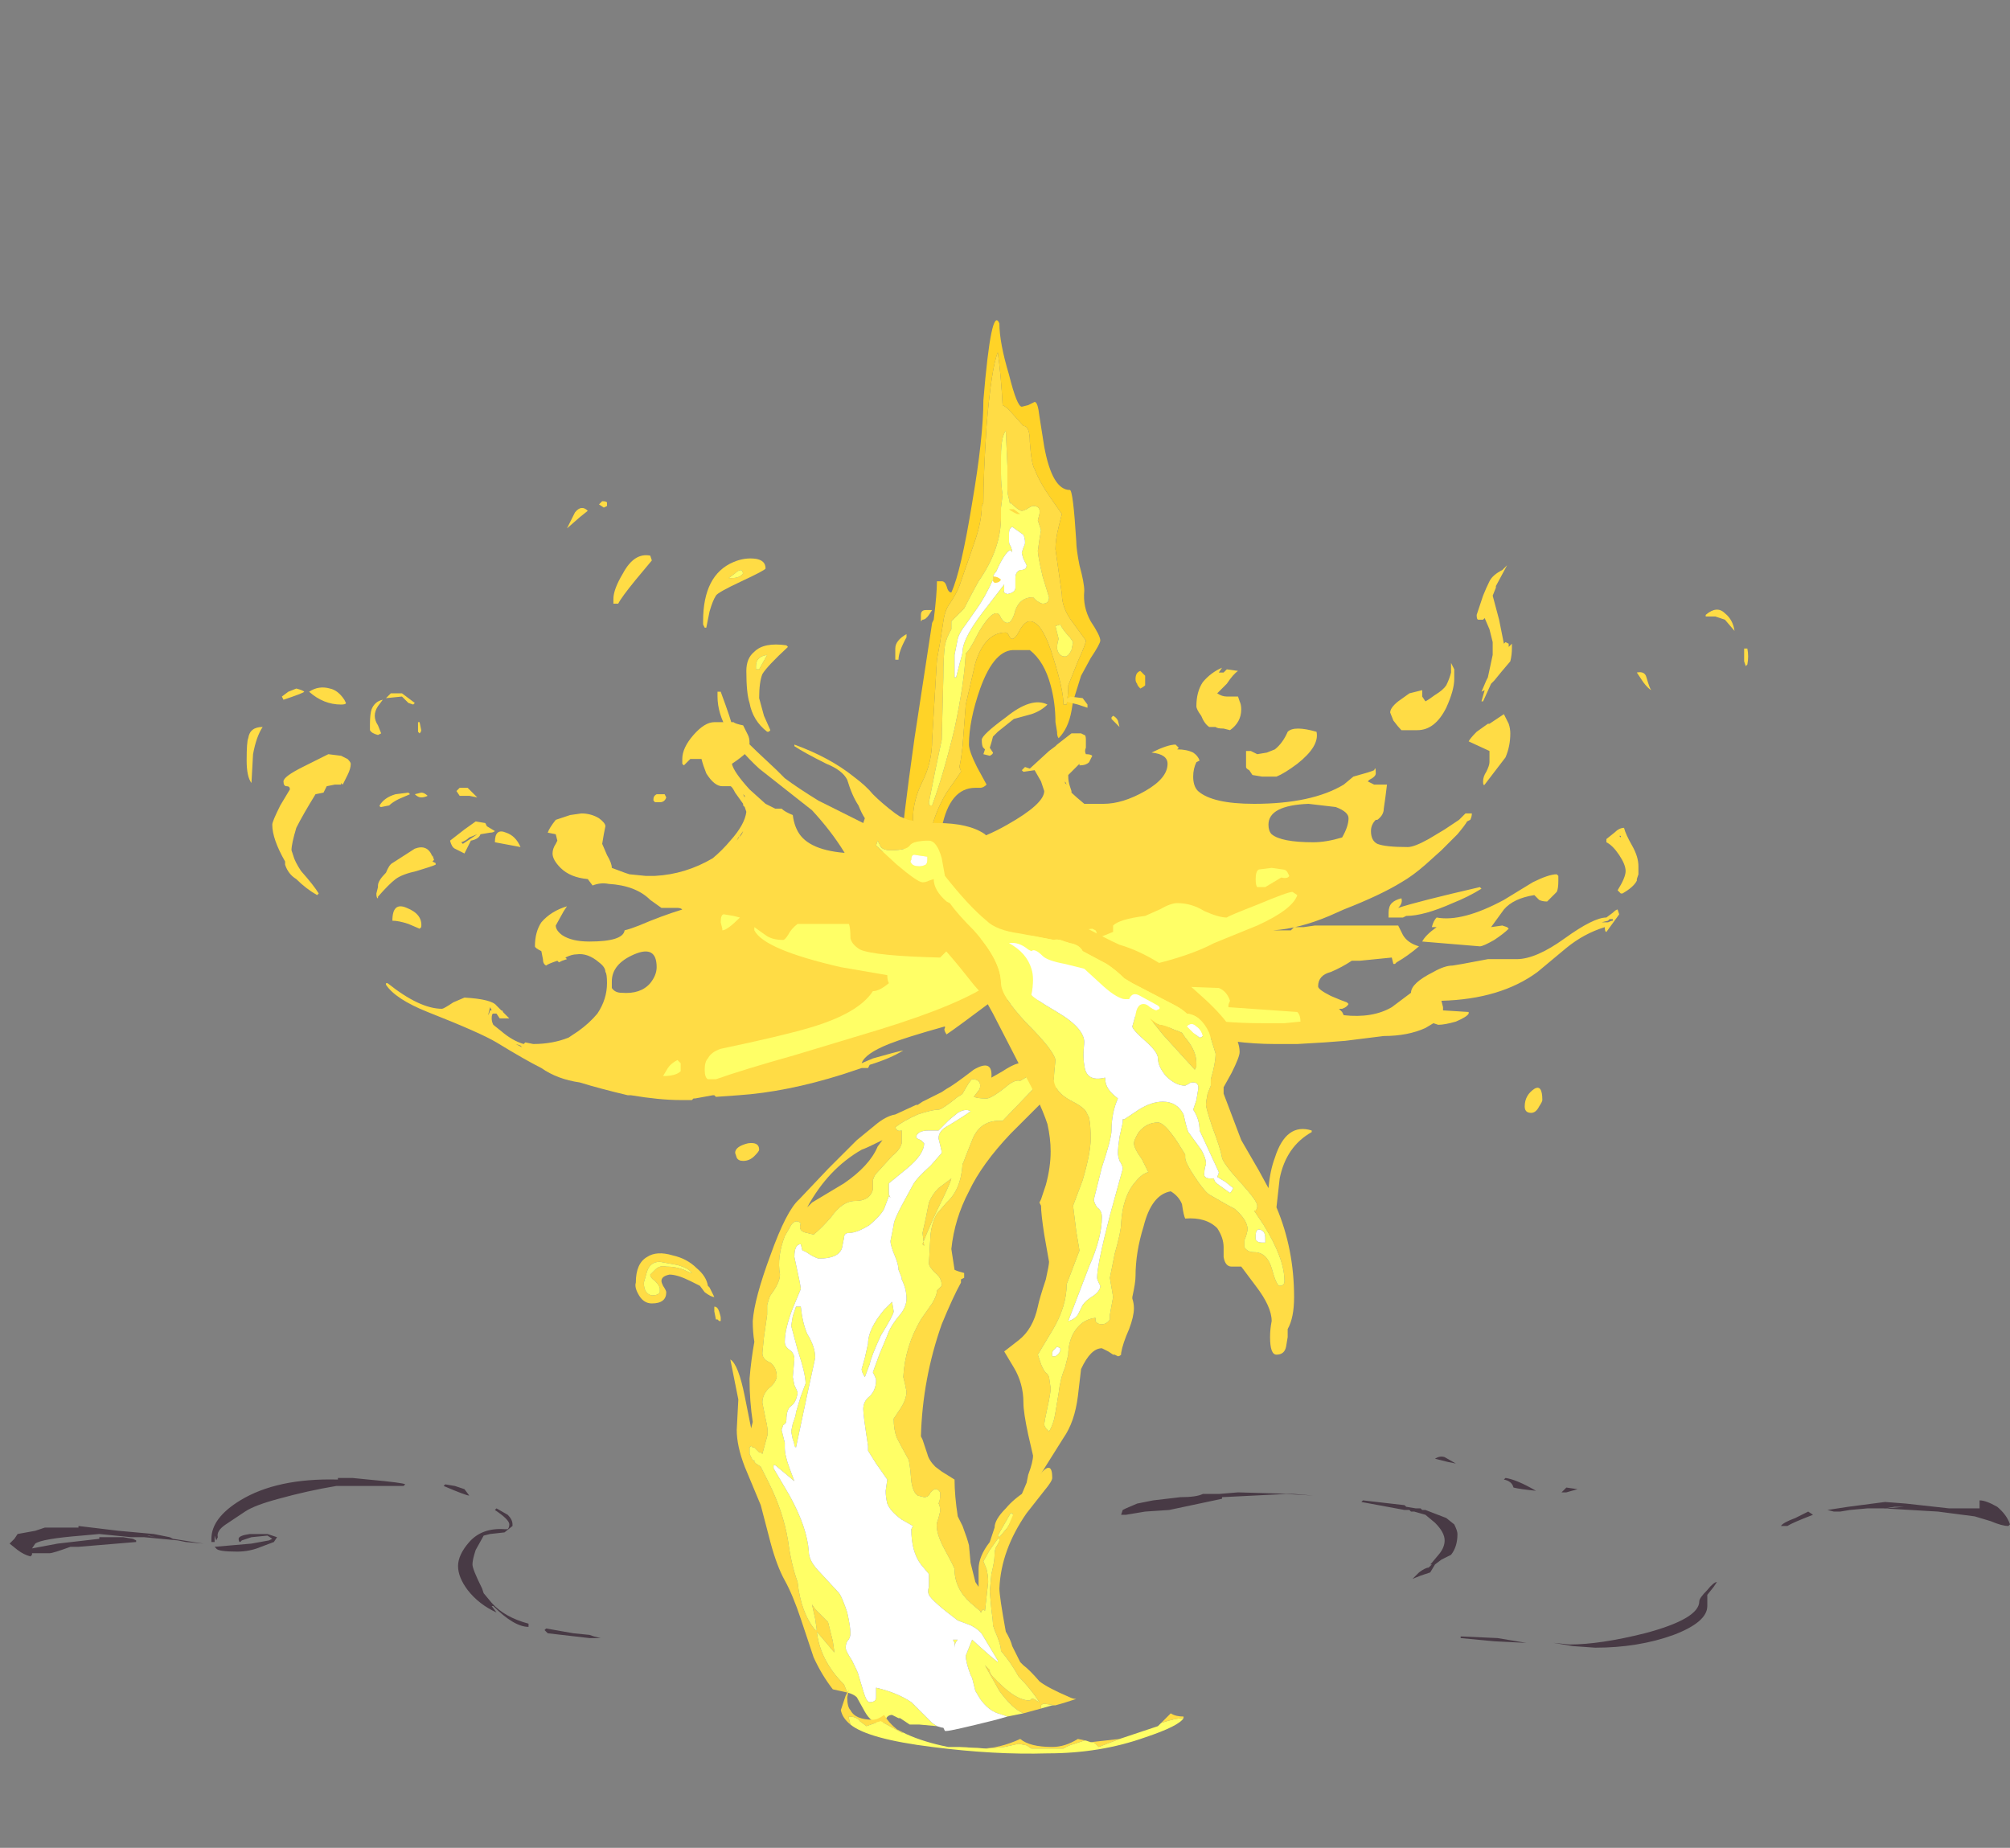 <?xml version="1.0" encoding="UTF-8" standalone="no"?>
<svg xmlns:ffdec="https://www.free-decompiler.com/flash" xmlns:xlink="http://www.w3.org/1999/xlink" ffdec:objectType="frame" height="403.9px" width="439.25px" xmlns="http://www.w3.org/2000/svg">
  <rect width="100%" height="100%" fill="#808080" stroke="none"/>
  <g transform="matrix(1.0, 0.0, 0.0, 1.0, 218.4, 373.8)">
    <use ffdec:characterId="4439" height="44.75" transform="matrix(7.0, 0.0, 0.0, 7.0, -164.5, -303.8)" width="46.9" xlink:href="#shape0"/>
    <use ffdec:characterId="4440" height="5.95" transform="matrix(7.0, 0.0, 0.0, 7.0, -216.3, -55.3)" width="62.45" xlink:href="#shape1"/>
  </g>
  <defs>
    <g id="shape0" transform="matrix(1.0, 0.0, 0.0, 1.0, 23.5, 43.4)">
      <path d="M2.65 -24.4 Q2.75 -24.4 2.8 -24.45 L2.5 -24.55 Q2.5 -24.5 2.55 -24.45 L2.65 -24.4 M2.45 -24.3 Q2.35 -24.45 2.35 -24.5 2.4 -24.95 2.7 -24.8 L3.05 -24.4 Q3.05 -24.3 3.0 -24.25 L2.45 -24.3 M-4.75 -0.55 L-5.2 -0.65 Q-5.55 -1.1 -5.8 -1.65 L-6.2 -2.85 Q-6.45 -3.6 -6.7 -4.05 -6.95 -4.5 -7.15 -5.25 L-7.45 -6.4 -7.95 -7.6 Q-8.2 -8.25 -8.2 -8.75 L-8.15 -9.7 -8.4 -10.95 Q-8.15 -10.8 -7.95 -9.8 L-7.75 -8.8 -7.7 -9.0 Q-7.8 -9.65 -7.8 -10.35 -7.75 -10.95 -7.65 -11.5 -7.7 -11.8 -7.7 -12.15 -7.65 -12.85 -7.15 -14.2 -6.65 -15.6 -6.25 -15.95 L-5.35 -16.9 -4.45 -17.8 -3.9 -18.25 Q-3.55 -18.55 -3.25 -18.6 L-2.6 -18.9 -2.55 -18.9 -2.4 -19.0 -1.8 -19.3 -1.65 -19.4 Q-1.45 -19.5 -0.8 -20.0 -0.2 -20.35 -0.25 -19.75 L0.1 -19.95 Q0.4 -20.15 0.6 -20.2 L1.25 -20.2 1.85 -19.5 0.35 -18.0 Q-0.55 -17.05 -0.95 -16.2 -1.4 -15.35 -1.5 -14.4 L-1.4 -13.75 Q-1.3 -13.7 -1.1 -13.65 L-1.1 -13.5 -1.2 -13.45 -1.2 -13.35 Q-1.45 -12.9 -1.8 -12.05 -2.4 -10.35 -2.45 -8.55 L-2.4 -8.45 -2.25 -8.0 Q-2.2 -7.8 -2.0 -7.6 L-1.8 -7.45 -1.4 -7.2 Q-1.4 -6.7 -1.3 -6.05 L-1.15 -5.75 Q-1.0 -5.35 -0.95 -5.15 L-0.9 -4.6 -0.75 -4.0 -0.65 -3.85 -0.65 -4.4 Q-0.65 -4.8 -0.3 -5.25 L-0.15 -5.7 Q-0.15 -5.95 0.2 -6.3 0.45 -6.6 0.85 -6.85 L1.3 -7.4 Q1.65 -7.8 1.65 -7.25 1.65 -7.15 1.4 -6.85 L0.85 -6.15 Q0.05 -5.0 0.0 -3.8 0.0 -3.55 0.2 -2.45 0.35 -2.2 0.4 -2.0 L0.65 -1.5 0.75 -1.4 Q0.95 -1.25 1.25 -0.9 1.5 -0.7 2.2 -0.4 2.3 -0.35 2.4 -0.35 1.95 -0.2 1.75 -0.15 L1.4 -0.2 Q1.35 -0.2 1.3 -0.15 L1.3 -0.05 0.75 0.1 Q0.4 -0.05 0.0 -0.6 L-0.45 -1.4 -0.3 -1.25 -0.3 -1.2 Q-0.3 -1.1 0.15 -0.7 0.6 -0.3 0.95 -0.3 L1.0 -0.35 1.05 -0.35 Q1.1 -0.35 1.15 -0.3 L1.25 -0.25 Q0.95 -0.7 0.6 -1.05 0.35 -1.5 0.05 -1.85 0.05 -2.05 -0.15 -2.5 L-0.2 -2.65 Q-0.2 -2.8 -0.25 -3.15 L-0.3 -3.7 -0.25 -4.25 Q-0.15 -4.65 -0.15 -4.85 -0.15 -5.0 -0.1 -5.1 0.0 -5.25 0.0 -5.3 0.0 -5.4 -0.05 -5.35 L-0.3 -5.0 -0.5 -4.65 -0.4 -4.4 Q-0.35 -4.2 -0.35 -4.0 L-0.45 -3.1 -0.5 -3.15 -0.6 -3.05 -0.55 -3.05 -0.9 -3.35 Q-1.4 -3.8 -1.4 -4.4 -1.4 -4.45 -1.7 -5.0 -2.0 -5.55 -1.95 -5.85 L-1.9 -6.0 -1.85 -6.2 Q-1.85 -6.4 -1.9 -6.45 -1.85 -6.55 -1.85 -6.7 L-1.85 -6.8 Q-1.9 -6.9 -2.0 -6.9 -2.05 -6.9 -2.15 -6.8 -2.2 -6.65 -2.35 -6.65 L-2.55 -6.7 Q-2.7 -6.8 -2.75 -7.15 -2.8 -7.8 -2.85 -7.85 -3.1 -8.3 -3.2 -8.5 -3.3 -8.75 -3.3 -9.1 L-3.1 -9.4 Q-2.9 -9.7 -2.9 -9.95 L-2.95 -10.2 -3.0 -10.4 Q-2.95 -11.35 -2.45 -12.2 L-2.1 -12.7 Q-1.95 -12.95 -1.95 -13.1 L-1.8 -13.25 Q-1.8 -13.5 -2.0 -13.65 -2.2 -13.85 -2.2 -13.95 L-2.15 -14.85 Q-2.1 -15.25 -1.95 -15.5 L-1.65 -15.85 Q-1.2 -16.25 -1.15 -17.05 -1.1 -17.15 -1.05 -17.3 L-0.85 -17.8 Q-0.6 -18.45 0.1 -18.4 L1.3 -19.65 0.9 -19.8 0.65 -19.65 Q0.5 -19.7 0.25 -19.5 -0.3 -19.05 -0.45 -19.1 -0.65 -19.1 -0.8 -19.15 L-0.65 -19.35 Q-0.6 -19.4 -0.6 -19.5 -0.6 -19.7 -0.85 -19.7 -0.9 -19.7 -1.15 -19.25 -1.2 -19.2 -1.3 -19.15 -1.8 -18.75 -1.9 -18.75 -2.1 -18.75 -2.55 -18.6 -3.0 -18.4 -3.25 -18.2 -3.2 -18.05 -3.05 -18.1 L-3.05 -17.7 Q-3.1 -17.5 -3.35 -17.3 L-3.85 -16.75 Q-3.9 -16.7 -3.95 -16.55 L-3.95 -16.25 Q-4.05 -15.9 -4.5 -15.9 -4.9 -15.9 -5.25 -15.4 -5.55 -15.05 -5.8 -14.85 L-6.0 -14.9 Q-6.3 -14.95 -6.2 -15.2 -6.35 -15.35 -6.5 -15.15 L-6.7 -14.8 Q-6.95 -14.15 -6.85 -13.6 -6.85 -13.35 -7.15 -12.95 -7.2 -12.85 -7.25 -12.65 L-7.25 -12.35 -7.35 -11.65 -7.4 -11.15 Q-7.4 -10.95 -7.15 -10.85 -6.95 -10.7 -6.95 -10.4 -7.0 -10.2 -7.2 -10.05 -7.4 -9.85 -7.4 -9.6 L-7.3 -9.1 Q-7.2 -8.7 -7.25 -8.55 L-7.4 -8.0 -7.45 -8.05 -7.5 -8.05 -7.65 -8.2 -7.7 -8.2 -7.75 -8.25 -7.8 -8.2 -7.8 -8.0 -7.7 -7.8 -7.65 -7.8 -7.65 -7.75 -7.6 -7.7 -7.45 -7.6 -7.2 -7.1 Q-6.75 -6.2 -6.6 -5.3 -6.5 -4.55 -6.3 -4.0 -6.2 -3.05 -5.75 -2.5 L-5.7 -2.5 -5.75 -2.85 -5.85 -3.3 -5.75 -3.15 -5.35 -2.75 -5.2 -2.15 -5.15 -1.8 -5.7 -2.45 Q-5.6 -1.55 -4.85 -0.8 L-4.75 -0.55 M0.45 -6.05 L0.4 -6.15 0.35 -6.15 -0.05 -5.45 0.0 -5.4 0.25 -5.7 Q0.4 -5.95 0.45 -6.05 M-6.05 -15.65 L-5.85 -15.85 -4.85 -16.45 Q-4.05 -17.0 -3.8 -17.6 L-3.65 -17.8 Q-4.15 -17.55 -4.3 -17.5 -5.35 -16.9 -6.0 -15.7 L-6.05 -15.65 M-11.0 -14.15 Q-10.7 -14.35 -10.2 -14.2 -9.75 -14.1 -9.45 -13.8 -9.15 -13.55 -9.1 -13.25 L-9.05 -13.2 -8.9 -12.9 Q-9.0 -12.9 -9.2 -13.05 L-9.35 -13.25 -9.65 -13.4 Q-10.05 -13.6 -10.3 -13.6 -10.55 -13.55 -10.55 -13.4 -10.55 -13.35 -10.5 -13.25 -10.4 -13.1 -10.4 -13.05 -10.4 -12.7 -10.85 -12.7 -11.1 -12.7 -11.25 -12.95 -11.4 -13.2 -11.35 -13.35 -11.35 -13.95 -11.0 -14.15 M-1.5 -16.6 Q-1.55 -16.4 -1.95 -15.6 -2.25 -14.95 -2.4 -14.55 L-2.35 -14.5 -2.4 -14.9 -2.3 -15.35 -2.2 -15.85 Q-2.1 -16.1 -1.9 -16.3 L-1.5 -16.6 M-9.6 -13.65 Q-9.7 -13.8 -10.05 -13.9 L-10.6 -14.0 Q-10.9 -14.0 -11.0 -13.7 L-11.1 -13.35 Q-11.1 -13.0 -10.85 -12.95 -10.65 -12.95 -10.6 -13.05 L-10.6 -13.15 Q-10.6 -13.25 -10.75 -13.4 -10.9 -13.5 -10.9 -13.6 L-10.75 -13.75 Q-10.6 -13.9 -10.4 -13.85 -10.1 -13.85 -9.85 -13.75 -9.65 -13.65 -9.6 -13.65 M-8.9 -12.6 Q-8.8 -12.6 -8.75 -12.45 -8.7 -12.3 -8.7 -12.25 L-8.7 -12.15 -8.75 -12.15 -8.8 -12.2 -8.85 -12.2 -8.9 -12.45 -8.9 -12.6" fill="#ffdc45" fill-rule="evenodd" stroke="none"/>
      <path d="M2.65 -24.4 L2.55 -24.45 Q2.5 -24.5 2.5 -24.55 L2.8 -24.45 Q2.75 -24.4 2.65 -24.4 M-4.75 -0.55 L-4.85 -0.8 Q-5.6 -1.55 -5.7 -2.45 L-5.15 -1.8 -5.2 -2.15 -5.35 -2.75 -5.75 -3.15 -5.85 -3.3 -5.75 -2.85 -5.7 -2.5 -5.75 -2.5 Q-6.2 -3.05 -6.3 -4.0 -6.5 -4.55 -6.6 -5.3 -6.75 -6.2 -7.2 -7.1 L-7.45 -7.6 -7.6 -7.7 -7.65 -7.75 -7.65 -7.8 -7.7 -7.8 -7.8 -8.0 -7.8 -8.2 -7.75 -8.25 -7.7 -8.2 -7.65 -8.2 -7.5 -8.05 -7.45 -8.05 -7.4 -8.0 -7.25 -8.55 Q-7.2 -8.7 -7.3 -9.1 L-7.4 -9.6 Q-7.4 -9.85 -7.2 -10.05 -7.0 -10.2 -6.95 -10.4 -6.95 -10.7 -7.15 -10.85 -7.4 -10.95 -7.4 -11.15 L-7.35 -11.65 -7.25 -12.35 -7.25 -12.65 Q-7.2 -12.85 -7.15 -12.95 -6.85 -13.35 -6.85 -13.6 -6.95 -14.15 -6.7 -14.8 L-6.5 -15.15 Q-6.35 -15.35 -6.2 -15.2 -6.3 -14.95 -6.0 -14.9 L-5.8 -14.85 Q-5.55 -15.05 -5.25 -15.4 -4.9 -15.9 -4.5 -15.9 -4.05 -15.9 -3.95 -16.25 L-3.95 -16.55 Q-3.9 -16.7 -3.85 -16.75 L-3.35 -17.3 Q-3.1 -17.5 -3.05 -17.7 L-3.05 -18.1 Q-3.2 -18.05 -3.25 -18.2 -3.0 -18.4 -2.55 -18.6 -2.1 -18.75 -1.9 -18.75 -1.8 -18.75 -1.3 -19.15 -1.2 -19.2 -1.15 -19.25 -0.9 -19.7 -0.85 -19.7 -0.6 -19.7 -0.6 -19.5 -0.6 -19.4 -0.65 -19.35 L-0.8 -19.15 Q-0.65 -19.1 -0.45 -19.1 -0.3 -19.05 0.25 -19.5 0.5 -19.7 0.65 -19.65 L0.9 -19.8 1.3 -19.65 0.1 -18.4 Q-0.6 -18.45 -0.85 -17.8 L-1.05 -17.3 Q-1.1 -17.15 -1.15 -17.05 -1.2 -16.25 -1.65 -15.85 L-1.95 -15.5 Q-2.1 -15.25 -2.15 -14.85 L-2.2 -13.95 Q-2.2 -13.85 -2.0 -13.65 -1.8 -13.5 -1.8 -13.25 L-1.95 -13.1 Q-1.95 -12.95 -2.1 -12.7 L-2.45 -12.2 Q-2.95 -11.35 -3.0 -10.4 L-2.95 -10.2 -2.9 -9.95 Q-2.9 -9.7 -3.1 -9.4 L-3.3 -9.1 Q-3.3 -8.75 -3.2 -8.5 -3.1 -8.3 -2.85 -7.85 -2.8 -7.8 -2.75 -7.15 -2.7 -6.8 -2.55 -6.7 L-2.35 -6.65 Q-2.2 -6.65 -2.15 -6.8 -2.05 -6.9 -2.0 -6.9 -1.9 -6.9 -1.85 -6.8 L-1.85 -6.7 Q-1.85 -6.55 -1.9 -6.45 -1.85 -6.4 -1.85 -6.2 L-1.9 -6.0 -1.95 -5.85 Q-2.0 -5.55 -1.7 -5.0 -1.4 -4.45 -1.4 -4.4 -1.4 -3.8 -0.9 -3.35 L-0.55 -3.05 -0.6 -3.05 -0.5 -3.15 -0.45 -3.1 -0.35 -4.0 Q-0.35 -4.2 -0.4 -4.4 L-0.5 -4.65 -0.3 -5.0 -0.05 -5.35 Q0.0 -5.4 0.0 -5.3 0.0 -5.25 -0.1 -5.1 -0.15 -5.0 -0.15 -4.85 -0.15 -4.65 -0.25 -4.25 L-0.3 -3.7 -0.25 -3.15 Q-0.2 -2.8 -0.2 -2.65 L-0.15 -2.5 Q0.05 -2.05 0.05 -1.85 0.35 -1.5 0.6 -1.05 0.95 -0.7 1.25 -0.25 L1.15 -0.3 Q1.1 -0.35 1.05 -0.35 L1.0 -0.35 0.95 -0.3 Q0.6 -0.3 0.15 -0.7 -0.3 -1.1 -0.3 -1.2 L-0.3 -1.25 -0.45 -1.4 0.0 -0.6 Q0.4 -0.05 0.75 0.1 L0.25 0.2 -0.05 0.1 Q-0.35 0.0 -0.6 -0.35 L-0.75 -0.6 -0.85 -1.0 -0.9 -1.1 Q-1.05 -1.5 -1.05 -1.7 L-0.85 -2.2 Q-0.25 -1.65 -0.05 -1.5 L-0.05 -1.55 -0.5 -2.3 Q-0.6 -2.5 -0.9 -2.65 L-1.3 -2.8 Q-2.1 -3.4 -2.2 -3.6 -2.25 -3.7 -2.2 -3.85 L-2.2 -4.25 -2.45 -4.55 Q-2.75 -4.95 -2.75 -5.65 L-2.7 -5.75 -3.05 -5.95 Q-3.4 -6.2 -3.5 -6.45 -3.55 -6.65 -3.55 -6.85 L-3.5 -7.2 -3.85 -7.7 -4.1 -8.1 -4.1 -8.25 Q-4.25 -9.2 -4.25 -9.4 -4.25 -9.65 -4.05 -9.8 -3.85 -10.0 -3.85 -10.3 -3.85 -10.35 -3.9 -10.45 L-3.95 -10.55 -3.75 -11.1 -3.5 -11.7 Q-3.4 -12.0 -3.1 -12.35 -2.9 -12.6 -2.9 -12.85 -2.9 -13.15 -3.05 -13.45 L-3.05 -13.5 -3.15 -13.75 Q-3.15 -13.9 -3.25 -14.15 -3.4 -14.5 -3.4 -14.65 L-3.3 -15.15 Q-3.3 -15.3 -3.0 -15.85 L-2.7 -16.4 Q-2.6 -16.6 -2.15 -17.0 L-1.8 -17.4 Q-1.8 -17.45 -1.85 -17.65 L-1.9 -17.85 Q-1.9 -18.1 -1.6 -18.25 -1.1 -18.55 -0.9 -18.7 -1.05 -18.8 -1.3 -18.65 -1.55 -18.45 -1.6 -18.4 L-1.9 -18.1 -2.2 -18.1 Q-2.55 -18.1 -2.6 -17.9 -2.6 -17.85 -2.45 -17.8 L-2.35 -17.7 Q-2.35 -17.35 -2.9 -16.9 L-3.45 -16.45 -3.45 -16.1 -3.4 -16.0 -3.45 -16.05 -3.6 -15.65 Q-3.7 -15.45 -4.05 -15.15 -4.45 -14.9 -4.7 -14.9 -4.85 -14.9 -4.85 -14.75 L-4.9 -14.5 Q-4.95 -14.1 -5.65 -14.1 -5.8 -14.15 -5.95 -14.25 -6.1 -14.35 -6.15 -14.35 L-6.2 -14.55 Q-6.4 -14.55 -6.4 -14.15 -6.2 -13.25 -6.2 -13.15 L-6.45 -12.55 Q-6.7 -11.9 -6.7 -11.5 -6.7 -11.35 -6.55 -11.25 -6.4 -11.15 -6.4 -10.95 L-6.45 -10.4 -6.4 -10.15 Q-6.3 -9.95 -6.3 -9.9 -6.35 -9.6 -6.5 -9.5 -6.65 -9.4 -6.65 -9.05 -6.65 -8.95 -6.75 -8.9 L-6.8 -8.75 -6.7 -8.35 Q-6.7 -8.3 -6.7 -8.2 -6.7 -7.95 -6.55 -7.55 L-6.4 -7.15 -7.0 -7.65 -7.05 -7.65 -7.05 -7.55 -6.55 -6.7 Q-6.0 -5.7 -5.95 -4.95 -5.95 -4.65 -5.6 -4.3 L-5.0 -3.65 Q-4.9 -3.5 -4.75 -3.05 -4.65 -2.6 -4.65 -2.4 -4.65 -2.25 -4.75 -2.15 -4.8 -2.05 -4.8 -1.95 -4.8 -1.85 -4.6 -1.55 -4.4 -1.15 -4.4 -1.1 L-4.25 -0.6 Q-4.15 -0.25 -4.05 -0.25 -3.85 -0.25 -3.85 -0.4 L-3.85 -0.7 Q-3.2 -0.55 -2.75 -0.25 L-2.1 0.4 -1.95 0.5 -2.5 0.45 -2.8 0.45 -3.1 0.25 -3.15 0.25 -3.35 0.15 Q-3.5 0.15 -3.55 0.3 L-3.7 0.45 Q-4.0 0.4 -4.2 0.05 L-4.45 -0.4 Q-4.55 -0.5 -4.75 -0.55 M1.3 -0.05 L1.3 -0.15 Q1.35 -0.2 1.4 -0.2 L1.75 -0.15 1.65 -0.15 1.3 -0.05 M0.45 -6.05 Q0.4 -5.95 0.25 -5.7 L0.0 -5.4 -0.05 -5.45 0.35 -6.15 0.4 -6.15 0.45 -6.05 M-1.5 -16.6 L-1.9 -16.3 Q-2.1 -16.1 -2.2 -15.85 L-2.3 -15.35 -2.4 -14.9 -2.35 -14.5 -2.4 -14.55 Q-2.25 -14.95 -1.95 -15.6 -1.55 -16.4 -1.5 -16.6 M-3.35 -12.75 L-3.3 -12.45 Q-3.3 -12.35 -3.7 -11.7 -4.0 -11.05 -4.05 -10.8 L-4.2 -10.4 Q-4.3 -10.55 -4.3 -10.65 L-4.2 -11.0 -4.1 -11.45 Q-4.1 -11.9 -3.6 -12.5 L-3.35 -12.75 M-6.2 -12.6 Q-6.15 -12.1 -6.0 -11.75 -5.75 -11.35 -5.75 -11.0 L-6.0 -9.85 -6.35 -8.2 -6.4 -8.25 Q-6.4 -8.35 -6.45 -8.45 L-6.5 -8.7 -6.45 -8.95 Q-6.35 -9.2 -6.35 -9.3 L-6.2 -9.8 -6.05 -10.2 Q-6.05 -10.5 -6.3 -11.25 L-6.5 -12.0 -6.45 -12.3 -6.35 -12.6 -6.2 -12.6 M-9.6 -13.65 Q-9.65 -13.65 -9.85 -13.75 -10.1 -13.85 -10.4 -13.85 -10.6 -13.9 -10.75 -13.75 L-10.9 -13.6 Q-10.9 -13.5 -10.75 -13.4 -10.6 -13.25 -10.6 -13.15 L-10.6 -13.05 Q-10.65 -12.95 -10.85 -12.95 -11.1 -13.0 -11.1 -13.35 L-11.0 -13.7 Q-10.9 -14.0 -10.6 -14.0 L-10.05 -13.9 Q-9.7 -13.8 -9.6 -13.65 M-1.4 -1.95 L-1.4 -2.1 -1.45 -2.2 -1.3 -2.2 Q-1.4 -2.1 -1.4 -1.95" fill="#ffff66" fill-rule="evenodd" stroke="none"/>
      <path d="M0.25 0.2 L-0.1 0.3 Q-1.5 0.65 -1.65 0.65 L-1.7 0.65 -1.75 0.55 Q-1.8 0.55 -1.95 0.5 L-2.1 0.4 -2.75 -0.25 Q-3.2 -0.55 -3.85 -0.7 L-3.85 -0.4 Q-3.85 -0.25 -4.05 -0.25 -4.15 -0.25 -4.25 -0.6 L-4.4 -1.1 Q-4.4 -1.15 -4.6 -1.55 -4.8 -1.85 -4.8 -1.95 -4.8 -2.05 -4.75 -2.15 -4.65 -2.25 -4.65 -2.4 -4.65 -2.6 -4.75 -3.05 -4.9 -3.5 -5.0 -3.65 L-5.6 -4.3 Q-5.95 -4.65 -5.95 -4.95 -6.0 -5.7 -6.55 -6.7 L-7.05 -7.55 -7.05 -7.65 -7.0 -7.65 -6.4 -7.15 -6.55 -7.55 Q-6.7 -7.95 -6.7 -8.2 -6.7 -8.3 -6.7 -8.35 L-6.8 -8.75 -6.75 -8.9 Q-6.65 -8.95 -6.65 -9.05 -6.65 -9.4 -6.5 -9.5 -6.35 -9.6 -6.3 -9.9 -6.3 -9.95 -6.4 -10.15 L-6.45 -10.4 -6.4 -10.95 Q-6.4 -11.15 -6.55 -11.25 -6.7 -11.35 -6.7 -11.5 -6.7 -11.9 -6.45 -12.55 L-6.2 -13.15 Q-6.2 -13.25 -6.4 -14.15 -6.4 -14.55 -6.2 -14.55 L-6.15 -14.35 Q-6.1 -14.35 -5.95 -14.25 -5.8 -14.15 -5.65 -14.1 -4.95 -14.1 -4.9 -14.5 L-4.85 -14.75 Q-4.85 -14.9 -4.7 -14.9 -4.45 -14.9 -4.05 -15.15 -3.7 -15.45 -3.6 -15.65 L-3.45 -16.05 -3.4 -16.0 -3.45 -16.1 -3.45 -16.45 -2.9 -16.9 Q-2.35 -17.35 -2.35 -17.7 L-2.45 -17.8 Q-2.6 -17.85 -2.6 -17.9 -2.55 -18.1 -2.2 -18.1 L-1.9 -18.1 -1.6 -18.4 Q-1.55 -18.45 -1.3 -18.65 -1.05 -18.8 -0.9 -18.7 -1.1 -18.55 -1.6 -18.25 -1.9 -18.1 -1.9 -17.85 L-1.85 -17.65 Q-1.8 -17.45 -1.8 -17.4 L-2.15 -17.0 Q-2.6 -16.6 -2.7 -16.4 L-3.0 -15.85 Q-3.3 -15.3 -3.3 -15.15 L-3.4 -14.65 Q-3.4 -14.5 -3.25 -14.15 -3.15 -13.9 -3.15 -13.75 L-3.05 -13.5 -3.05 -13.45 Q-2.9 -13.15 -2.9 -12.85 -2.9 -12.6 -3.1 -12.35 -3.4 -12.0 -3.5 -11.7 L-3.75 -11.1 -3.95 -10.55 -3.9 -10.45 Q-3.85 -10.35 -3.85 -10.3 -3.85 -10.0 -4.05 -9.8 -4.25 -9.65 -4.25 -9.4 -4.25 -9.2 -4.1 -8.25 L-4.1 -8.1 -3.85 -7.7 -3.5 -7.2 -3.55 -6.85 Q-3.55 -6.65 -3.5 -6.45 -3.4 -6.2 -3.05 -5.95 L-2.7 -5.75 -2.75 -5.65 Q-2.75 -4.95 -2.45 -4.55 L-2.2 -4.25 -2.2 -3.85 Q-2.25 -3.7 -2.2 -3.6 -2.1 -3.4 -1.3 -2.8 L-0.9 -2.65 Q-0.6 -2.5 -0.5 -2.3 L-0.05 -1.55 -0.05 -1.5 Q-0.25 -1.65 -0.85 -2.2 L-1.05 -1.7 Q-1.05 -1.5 -0.9 -1.1 L-0.85 -1.0 -0.75 -0.6 -0.6 -0.35 Q-0.35 0.0 -0.05 0.1 L0.25 0.2 M-6.2 -12.6 L-6.35 -12.6 -6.45 -12.3 -6.5 -12.0 -6.3 -11.25 Q-6.05 -10.5 -6.05 -10.2 L-6.2 -9.8 -6.35 -9.3 Q-6.35 -9.2 -6.45 -8.95 L-6.5 -8.7 -6.45 -8.45 Q-6.4 -8.35 -6.4 -8.25 L-6.35 -8.2 -6.0 -9.85 -5.75 -11.0 Q-5.75 -11.35 -6.0 -11.75 -6.15 -12.1 -6.2 -12.6 M-3.35 -12.75 L-3.6 -12.5 Q-4.1 -11.9 -4.1 -11.45 L-4.2 -11.0 -4.3 -10.65 Q-4.3 -10.55 -4.2 -10.4 L-4.05 -10.8 Q-4.0 -11.05 -3.7 -11.7 -3.3 -12.35 -3.3 -12.45 L-3.35 -12.75 M-1.4 -1.95 Q-1.4 -2.1 -1.3 -2.2 L-1.45 -2.2 -1.4 -2.1 -1.4 -1.95" fill="#ffffff" fill-rule="evenodd" stroke="none"/>
      <path d="M0.75 -40.1 Q0.95 -40.1 0.95 -39.6 1.0 -38.9 1.1 -38.75 1.25 -38.35 1.6 -37.85 L1.95 -37.35 1.85 -36.95 Q1.75 -36.55 1.75 -36.25 L1.95 -34.85 Q1.95 -34.4 2.3 -33.95 L2.7 -33.4 Q2.7 -33.3 2.45 -32.75 L2.15 -32.0 Q2.15 -31.75 2.1 -31.4 L2.0 -31.4 Q2.0 -31.85 1.7 -32.8 1.35 -34.0 0.95 -34.0 0.8 -34.0 0.65 -33.75 0.5 -33.45 0.4 -33.45 0.35 -33.45 0.3 -33.55 0.25 -33.65 0.2 -33.65 -0.45 -33.65 -0.75 -32.7 L-1.05 -31.4 -1.15 -30.1 Q-1.2 -29.65 -1.25 -29.45 -1.2 -29.35 -1.2 -29.3 L-1.65 -28.65 Q-2.1 -27.9 -2.2 -27.1 L-2.35 -27.0 -2.7 -27.8 Q-2.7 -28.4 -2.4 -29.0 -2.1 -29.6 -2.1 -30.3 L-1.95 -32.8 -1.85 -33.35 -1.75 -34.0 Q-1.7 -34.35 -1.55 -34.55 -1.35 -34.85 -1.25 -35.1 L-0.8 -36.4 Q-0.55 -37.1 -0.55 -37.6 L-0.5 -37.7 Q-0.5 -38.55 -0.4 -40.1 -0.25 -41.9 -0.05 -42.4 0.05 -41.7 0.1 -40.75 0.2 -40.7 0.3 -40.6 L0.75 -40.1 M0.2 -39.95 Q0.05 -39.75 0.05 -39.15 L0.05 -38.6 Q0.05 -38.25 0.1 -37.95 L0.05 -37.55 0.05 -37.25 Q0.05 -36.25 -0.65 -35.25 -0.9 -34.8 -1.1 -34.4 L-1.5 -34.0 -1.5 -33.75 Q-1.65 -33.5 -1.7 -33.25 -1.75 -32.9 -1.75 -32.25 L-1.8 -30.3 -2.0 -29.35 -2.2 -28.35 Q-2.2 -28.25 -2.15 -28.25 L-2.1 -28.25 Q-1.75 -29.2 -1.4 -30.65 -1.1 -32.05 -1.05 -33.0 -0.95 -33.05 -0.65 -33.65 -0.3 -34.25 -0.1 -34.25 0.0 -34.25 0.05 -34.1 0.15 -33.95 0.25 -33.95 0.4 -33.95 0.5 -34.35 0.65 -34.75 1.05 -34.75 L1.15 -34.65 Q1.3 -34.55 1.35 -34.55 1.55 -34.55 1.55 -34.75 L1.35 -35.4 Q1.2 -36.05 1.2 -36.2 L1.25 -36.55 1.3 -36.85 1.2 -37.15 1.25 -37.35 Q1.3 -37.6 1.05 -37.6 1.0 -37.6 0.85 -37.5 0.75 -37.45 0.7 -37.45 0.6 -37.45 0.3 -37.75 L0.35 -37.65 Q0.25 -37.95 0.25 -38.1 L0.25 -38.85 0.2 -39.95 M1.9 -33.9 L1.75 -33.85 1.85 -33.45 Q1.8 -33.3 1.8 -33.15 1.85 -32.9 2.05 -32.9 2.15 -32.9 2.25 -33.1 L2.3 -33.35 2.2 -33.5 Q2.0 -33.7 1.9 -33.9 M5.05 0.4 L5.35 0.1 Q5.5 0.2 5.75 0.2 L5.75 0.25 Q5.5 0.25 5.05 0.4 M-4.65 0.45 Q-4.9 0.25 -4.95 0.0 L-4.8 -0.45 -4.7 -0.65 -4.75 -0.4 Q-4.75 -0.1 -4.65 0.0 -4.5 0.3 -3.95 0.3 -3.8 0.3 -3.6 0.15 -3.45 0.4 -3.2 0.6 L-3.0 0.7 -3.05 0.7 -3.7 0.35 Q-3.75 0.35 -4.15 0.5 L-4.35 0.35 Q-4.45 0.2 -4.7 0.2 L-4.7 0.25 -4.65 0.45 M-1.25 1.15 L-0.6 1.2 Q0.0 1.2 0.65 0.9 0.95 1.15 1.65 1.15 2.05 1.15 2.45 0.9 L2.7 0.95 2.65 0.95 2.35 1.05 Q2.15 1.1 2.0 1.2 L1.0 1.2 0.85 1.1 0.6 1.05 0.15 1.15 -0.4 1.2 -1.25 1.15 M2.85 1.0 L3.75 0.9 3.1 1.15 3.0 1.05 Q2.95 1.0 2.85 1.0" fill="#ffdc45" fill-rule="evenodd" stroke="none"/>
      <path d="M0.2 -39.95 L0.25 -38.85 0.25 -38.1 Q0.25 -37.95 0.35 -37.65 L0.3 -37.75 Q0.6 -37.45 0.7 -37.45 0.75 -37.45 0.85 -37.5 1.0 -37.6 1.05 -37.6 1.3 -37.6 1.25 -37.35 L1.2 -37.15 1.3 -36.85 1.25 -36.55 1.2 -36.2 Q1.2 -36.05 1.35 -35.4 L1.55 -34.75 Q1.55 -34.55 1.35 -34.55 1.3 -34.55 1.15 -34.65 L1.05 -34.75 Q0.65 -34.75 0.5 -34.35 0.4 -33.95 0.25 -33.95 0.15 -33.95 0.05 -34.1 0.0 -34.25 -0.1 -34.25 -0.3 -34.25 -0.65 -33.65 -0.95 -33.05 -1.05 -33.0 -1.1 -32.05 -1.4 -30.65 -1.75 -29.2 -2.1 -28.25 L-2.15 -28.25 Q-2.2 -28.25 -2.2 -28.35 L-2.0 -29.35 -1.8 -30.3 -1.75 -32.25 Q-1.75 -32.9 -1.7 -33.25 -1.65 -33.5 -1.5 -33.75 L-1.5 -34.0 -1.1 -34.4 Q-0.9 -34.8 -0.65 -35.25 0.05 -36.25 0.05 -37.25 L0.05 -37.55 0.1 -37.95 Q0.05 -38.25 0.05 -38.6 L0.05 -39.15 Q0.05 -39.75 0.2 -39.95 M0.8 -36.45 Q0.8 -36.6 0.75 -36.7 L0.4 -36.95 Q0.3 -36.9 0.3 -36.75 L0.3 -36.5 Q0.3 -36.4 0.35 -36.35 L0.4 -36.2 0.4 -36.15 Q0.35 -36.3 0.2 -36.1 0.05 -35.9 -0.1 -35.55 -0.2 -35.45 -0.2 -35.35 L-0.2 -35.3 Q-0.45 -34.75 -0.7 -34.4 L-1.05 -33.9 Q-1.25 -33.65 -1.3 -33.45 L-1.4 -32.95 -1.4 -32.25 -1.35 -32.25 -1.25 -32.65 Q-1.15 -33.0 -1.15 -33.05 -1.15 -33.5 -0.35 -34.5 L0.15 -35.15 0.15 -34.95 Q0.1 -34.9 0.25 -34.85 0.5 -34.9 0.5 -35.05 L0.5 -35.35 Q0.5 -35.55 0.65 -35.6 0.85 -35.6 0.85 -35.75 L0.75 -35.95 Q0.7 -36.1 0.7 -36.15 L0.75 -36.3 Q0.8 -36.4 0.8 -36.45 M1.9 -33.9 Q2.0 -33.7 2.2 -33.5 L2.3 -33.35 2.25 -33.1 Q2.15 -32.9 2.05 -32.9 1.85 -32.9 1.8 -33.15 1.8 -33.3 1.85 -33.45 L1.75 -33.85 1.9 -33.9 M5.05 0.4 Q5.5 0.25 5.75 0.25 5.6 0.5 4.55 0.85 3.15 1.35 1.5 1.35 -0.15 1.4 -2.1 1.15 -4.1 0.9 -4.65 0.45 L-4.7 0.25 -4.7 0.2 Q-4.45 0.2 -4.35 0.35 L-4.15 0.5 Q-3.75 0.35 -3.7 0.35 L-3.05 0.7 -3.0 0.7 -2.9 0.75 Q-2.35 1.0 -1.6 1.15 L-1.25 1.15 -0.4 1.2 0.15 1.15 0.6 1.05 0.85 1.1 1.0 1.2 2.0 1.2 Q2.15 1.1 2.35 1.05 L2.65 0.95 2.7 0.95 2.85 1.0 Q2.95 1.0 3.0 1.05 L3.1 1.15 3.75 0.9 4.95 0.5 5.05 0.4" fill="#ffff66" fill-rule="evenodd" stroke="none"/>
      <path d="M0.8 -36.45 Q0.8 -36.4 0.75 -36.3 L0.7 -36.15 Q0.7 -36.1 0.75 -35.95 L0.85 -35.75 Q0.85 -35.6 0.65 -35.6 0.5 -35.55 0.5 -35.35 L0.5 -35.05 Q0.5 -34.9 0.25 -34.85 0.1 -34.9 0.15 -34.95 L0.15 -35.15 -0.35 -34.5 Q-1.15 -33.5 -1.15 -33.05 -1.15 -33.0 -1.25 -32.65 L-1.35 -32.25 -1.4 -32.25 -1.4 -32.95 -1.3 -33.45 Q-1.25 -33.65 -1.05 -33.9 L-0.7 -34.4 Q-0.45 -34.75 -0.2 -35.3 L-0.2 -35.35 Q-0.2 -35.45 -0.1 -35.55 0.05 -35.9 0.2 -36.1 0.35 -36.3 0.4 -36.15 L0.4 -36.2 0.35 -36.35 Q0.3 -36.4 0.3 -36.5 L0.3 -36.75 Q0.3 -36.9 0.4 -36.95 L0.75 -36.7 Q0.8 -36.6 0.8 -36.45" fill="#ffffff" fill-rule="evenodd" stroke="none"/>
      <path d="M0.7 -40.7 L0.9 -40.75 1.1 -40.85 Q1.2 -40.85 1.25 -40.4 L1.4 -39.45 Q1.65 -38.1 2.2 -38.1 2.3 -38.1 2.4 -36.5 2.4 -36.25 2.5 -35.75 2.65 -35.2 2.65 -34.95 2.6 -34.45 2.85 -34.0 3.15 -33.55 3.15 -33.4 3.15 -33.3 2.85 -32.85 L2.55 -32.3 2.3 -31.5 2.25 -31.2 Q2.15 -30.65 1.85 -30.35 1.8 -30.4 1.8 -30.55 L1.75 -30.85 Q1.75 -31.45 1.6 -32.0 1.4 -32.75 0.95 -33.1 L0.5 -33.1 Q-0.15 -33.15 -0.6 -31.9 -0.95 -30.9 -0.95 -30.15 -0.95 -29.95 -0.7 -29.45 L-0.4 -28.9 Q-0.5 -28.8 -0.6 -28.8 L-0.75 -28.8 Q-1.55 -28.8 -1.8 -27.55 -2.0 -26.15 -2.1 -25.75 L-3.05 -27.0 Q-3.05 -27.5 -2.65 -30.35 L-2.1 -33.95 -2.05 -34.05 Q-1.95 -34.85 -1.95 -35.25 L-1.8 -35.25 Q-1.7 -35.25 -1.65 -35.1 -1.6 -34.9 -1.5 -34.9 -1.2 -35.55 -0.85 -37.7 -0.5 -39.75 -0.5 -40.9 -0.25 -43.9 0.0 -43.3 0.0 -42.7 0.3 -41.7 0.55 -40.7 0.7 -40.7 M0.75 -40.1 L0.3 -40.6 Q0.2 -40.7 0.1 -40.75 0.05 -41.7 -0.05 -42.4 -0.25 -41.9 -0.4 -40.1 -0.5 -38.55 -0.5 -37.7 L-0.55 -37.6 Q-0.55 -37.1 -0.8 -36.4 L-1.25 -35.1 Q-1.35 -34.85 -1.55 -34.55 -1.7 -34.35 -1.75 -34.0 L-1.85 -33.35 -1.95 -32.8 -2.1 -30.3 Q-2.1 -29.6 -2.4 -29.0 -2.7 -28.4 -2.7 -27.8 L-2.35 -27.0 -2.2 -27.1 Q-2.1 -27.9 -1.65 -28.65 L-1.2 -29.3 Q-1.2 -29.35 -1.25 -29.45 -1.2 -29.65 -1.15 -30.1 L-1.05 -31.4 -0.75 -32.7 Q-0.45 -33.65 0.2 -33.65 0.25 -33.65 0.3 -33.55 0.35 -33.45 0.4 -33.45 0.5 -33.45 0.65 -33.75 0.8 -34.0 0.95 -34.0 1.35 -34.0 1.7 -32.8 2.0 -31.85 2.0 -31.4 L2.1 -31.4 Q2.15 -31.75 2.15 -32.0 L2.45 -32.75 Q2.7 -33.3 2.7 -33.4 L2.3 -33.95 Q1.95 -34.4 1.95 -34.85 L1.75 -36.25 Q1.75 -36.55 1.85 -36.95 L1.95 -37.35 1.6 -37.85 Q1.25 -38.35 1.1 -38.75 1.0 -38.9 0.95 -39.6 0.95 -40.1 0.75 -40.1 M4.25 -32.2 Q4.25 -32.4 4.4 -32.45 L4.55 -32.3 4.55 -32.0 Q4.5 -31.95 4.4 -31.9 4.3 -32.0 4.3 -32.05 4.25 -32.1 4.25 -32.2 M-2.7 -26.15 L-2.6 -26.0 Q-2.6 -24.75 -2.8 -24.05 L-2.95 -24.5 -2.95 -25.0 -2.7 -26.15" fill="#ffd327" fill-rule="evenodd" stroke="none"/>
      <path d="M23.35 -33.15 Q23.4 -32.9 23.35 -32.65 L23.3 -32.6 23.25 -32.75 23.25 -33.15 23.35 -33.15 M0.45 -37.4 Q0.35 -37.45 0.3 -37.5 L0.45 -37.5 0.65 -37.35 0.55 -37.35 0.45 -37.4 M2.75 -31.3 L2.45 -31.4 2.05 -31.5 2.0 -31.55 2.1 -31.6 Q2.2 -31.6 2.2 -31.65 L2.6 -31.6 2.75 -31.4 2.75 -31.3 M1.8 -30.15 L2.25 -30.5 2.55 -30.5 2.65 -30.45 Q2.7 -30.45 2.7 -30.3 L2.7 -30.05 Q2.65 -29.95 2.7 -29.85 2.85 -29.85 2.9 -29.8 L2.8 -29.6 Q2.7 -29.5 2.5 -29.5 L2.5 -29.55 2.15 -29.2 2.15 -29.15 Q2.15 -29.0 2.2 -28.85 L2.25 -28.7 2.25 -28.65 Q2.35 -28.55 2.65 -28.3 L3.25 -28.3 Q3.85 -28.3 4.55 -28.7 5.25 -29.1 5.25 -29.55 5.25 -29.85 4.75 -29.9 5.25 -30.15 5.5 -30.15 L5.6 -30.05 5.55 -30.0 Q5.85 -30.0 6.05 -29.9 6.2 -29.8 6.25 -29.65 L6.15 -29.6 Q6.05 -29.4 6.05 -29.15 6.05 -28.85 6.2 -28.7 6.65 -28.3 7.95 -28.3 9.75 -28.3 10.75 -28.9 L11.05 -29.15 Q11.6 -29.3 11.7 -29.35 11.75 -29.5 11.75 -29.25 11.75 -29.15 11.55 -29.05 L11.5 -29.0 Q11.6 -28.95 11.7 -28.9 L12.1 -28.9 12.05 -28.5 12.0 -28.15 Q12.0 -27.95 11.8 -27.8 L11.75 -27.8 Q11.6 -27.65 11.6 -27.45 11.6 -27.15 11.8 -27.05 12.05 -26.95 12.75 -26.95 12.95 -26.95 13.4 -27.2 L13.9 -27.5 Q14.05 -27.6 14.35 -27.8 L14.55 -28.0 14.75 -28.0 Q14.75 -27.9 14.7 -27.8 L14.6 -27.75 Q14.55 -27.65 14.3 -27.35 L13.8 -26.85 13.3 -26.4 Q12.9 -26.05 12.55 -25.85 11.9 -25.45 10.75 -25.0 L10.3 -24.8 Q9.35 -24.4 8.55 -24.35 L9.1 -24.35 9.2 -24.45 9.5 -24.45 9.85 -24.5 12.45 -24.5 12.6 -24.2 Q12.75 -23.95 13.1 -23.85 12.75 -23.55 12.4 -23.35 L12.35 -23.3 12.3 -23.3 12.25 -23.5 11.25 -23.4 11.0 -23.4 Q10.7 -23.2 10.35 -23.05 9.95 -22.95 9.95 -22.6 9.95 -22.5 10.35 -22.3 10.7 -22.15 10.85 -22.1 L10.9 -22.05 Q10.85 -21.95 10.7 -21.9 L10.6 -21.9 10.7 -21.8 10.75 -21.7 Q11.65 -21.6 12.25 -21.95 L12.85 -22.4 Q12.85 -22.7 13.55 -23.05 13.9 -23.25 14.15 -23.25 L14.45 -23.3 15.25 -23.45 16.15 -23.45 Q16.75 -23.45 17.65 -24.1 18.55 -24.75 18.95 -24.75 L19.15 -24.9 Q19.25 -25.0 19.3 -25.0 L19.35 -24.85 18.95 -24.3 Q18.9 -24.3 18.9 -24.45 18.25 -24.25 17.7 -23.8 L16.8 -23.05 Q15.65 -22.2 13.8 -22.15 L13.85 -21.95 13.85 -21.85 14.65 -21.8 14.65 -21.75 Q14.6 -21.65 14.25 -21.5 13.9 -21.4 13.7 -21.4 L13.55 -21.45 13.3 -21.3 Q12.75 -21.05 12.0 -21.05 L10.8 -20.9 10.15 -20.85 9.3 -20.8 8.6 -20.8 Q6.1 -20.8 3.2 -22.1 L-0.15 -22.2 Q-1.35 -21.3 -1.65 -21.1 -1.75 -21.25 -1.7 -21.3 L-1.7 -21.35 Q-2.95 -21.0 -3.45 -20.8 -4.2 -20.5 -4.3 -20.2 L-3.95 -20.35 Q-3.25 -20.55 -3.0 -20.6 -3.4 -20.35 -4.05 -20.15 L-4.1 -20.05 -4.3 -20.05 -4.9 -19.85 Q-6.65 -19.3 -8.15 -19.2 L-8.85 -19.15 -8.9 -19.2 -8.95 -19.2 -9.5 -19.1 -9.55 -19.1 -9.6 -19.05 -9.95 -19.05 Q-10.6 -19.05 -11.5 -19.2 L-11.6 -19.2 Q-12.45 -19.4 -13.1 -19.6 -13.8 -19.7 -14.3 -20.05 -14.8 -20.3 -15.7 -20.85 -16.2 -21.15 -17.85 -21.8 -18.85 -22.2 -19.15 -22.65 L-19.15 -22.7 -19.1 -22.7 Q-18.1 -21.9 -17.4 -21.9 -17.35 -21.9 -17.05 -22.1 L-16.7 -22.25 Q-15.85 -22.2 -15.7 -22.0 L-15.55 -21.85 Q-15.5 -21.85 -15.5 -21.8 L-15.3 -21.6 -15.6 -21.6 -15.7 -21.75 -15.8 -21.75 Q-15.85 -21.75 -15.85 -21.6 -15.85 -21.5 -15.8 -21.4 L-15.55 -21.2 Q-15.2 -20.9 -14.85 -20.8 L-14.8 -20.85 -14.55 -20.8 Q-13.95 -20.8 -13.45 -21.0 L-13.15 -21.2 Q-12.8 -21.45 -12.55 -21.75 -12.25 -22.2 -12.25 -22.7 -12.25 -23.0 -12.3 -23.05 -12.3 -23.2 -12.5 -23.35 -12.85 -23.65 -13.2 -23.6 -13.35 -23.6 -13.55 -23.5 L-13.5 -23.45 -13.65 -23.4 -13.75 -23.35 -13.8 -23.4 Q-14.1 -23.3 -14.15 -23.25 -14.25 -23.3 -14.25 -23.45 L-14.3 -23.7 Q-14.5 -23.8 -14.5 -23.85 -14.5 -24.3 -14.3 -24.6 -14.0 -24.95 -13.5 -25.1 L-13.6 -24.95 -13.85 -24.5 Q-13.85 -24.35 -13.65 -24.2 -13.35 -24.0 -12.8 -24.0 -11.75 -24.0 -11.7 -24.35 -11.5 -24.4 -11.25 -24.5 -10.55 -24.8 -9.9 -25.0 -9.95 -25.05 -10.05 -25.05 L-10.55 -25.05 -10.9 -25.3 Q-11.35 -25.75 -12.2 -25.8 -12.45 -25.85 -12.7 -25.75 L-12.85 -25.95 Q-13.4 -26.0 -13.7 -26.3 -13.95 -26.55 -13.95 -26.75 -13.95 -26.9 -13.85 -27.05 L-13.8 -27.15 -13.85 -27.35 -14.1 -27.4 Q-14.05 -27.55 -13.85 -27.8 -13.7 -27.85 -13.4 -27.95 L-13.05 -28.0 Q-12.75 -28.0 -12.5 -27.85 -12.3 -27.7 -12.3 -27.6 L-12.35 -27.35 -12.4 -27.05 -12.25 -26.7 Q-12.1 -26.45 -12.1 -26.3 L-11.7 -26.15 -11.55 -26.1 -11.05 -26.05 -10.75 -26.05 Q-9.8 -26.1 -8.95 -26.6 -8.65 -26.85 -8.4 -27.15 -7.95 -27.65 -7.9 -28.05 L-7.95 -28.2 -8.0 -28.25 -8.0 -28.3 -8.25 -28.65 Q-8.35 -28.85 -8.4 -28.85 L-8.65 -28.85 Q-8.9 -28.85 -9.15 -29.25 -9.25 -29.5 -9.3 -29.7 L-9.65 -29.7 -9.85 -29.5 -9.9 -29.55 -9.9 -29.7 Q-9.9 -30.05 -9.55 -30.45 -9.2 -30.85 -8.9 -30.85 L-8.3 -30.85 Q-8.25 -30.8 -8.0 -30.75 L-7.85 -30.45 Q-7.8 -30.35 -7.8 -30.2 -7.8 -30.05 -7.9 -29.9 -8.05 -29.75 -8.35 -29.55 -8.3 -29.3 -7.8 -28.75 L-7.3 -28.3 -7.0 -28.15 -6.8 -28.15 Q-6.7 -28.05 -6.45 -27.95 -6.4 -27.55 -6.2 -27.3 -5.75 -26.75 -4.35 -26.75 L-2.45 -26.9 Q-1.05 -26.9 0.25 -27.65 1.4 -28.3 1.4 -28.7 L1.3 -29.0 1.1 -29.35 0.75 -29.3 0.7 -29.35 0.8 -29.45 0.95 -29.4 1.55 -29.95 1.75 -30.1 1.8 -30.15 M0.45 -30.95 L-0.05 -30.55 -0.2 -30.4 Q-0.25 -30.2 -0.3 -30.05 L-0.2 -29.9 Q-0.2 -29.85 -0.3 -29.8 L-0.5 -29.85 -0.45 -30.0 -0.5 -30.05 Q-0.55 -30.1 -0.55 -30.3 -0.55 -30.45 0.2 -31.0 1.0 -31.65 1.5 -31.4 1.3 -31.2 1.0 -31.1 L0.45 -30.95 M2.05 -28.95 L2.1 -28.9 2.05 -29.0 2.05 -28.95 M3.5 -31.0 L3.55 -31.05 Q3.65 -31.0 3.7 -30.9 L3.75 -30.7 3.5 -30.95 3.5 -31.0 M7.1 -32.5 L7.45 -32.45 Q7.3 -32.35 7.1 -32.05 L6.8 -31.75 Q6.95 -31.65 7.1 -31.65 L7.45 -31.65 7.5 -31.5 Q7.55 -31.4 7.55 -31.25 7.55 -30.85 7.2 -30.6 L7.0 -30.65 Q6.8 -30.65 6.75 -30.7 L6.55 -30.7 Q6.4 -30.8 6.3 -31.05 6.15 -31.25 6.15 -31.35 6.15 -31.8 6.35 -32.1 6.6 -32.4 6.95 -32.55 L6.85 -32.4 7.0 -32.4 7.1 -32.5 M8.35 -29.9 L8.6 -30.0 Q8.85 -30.2 9.0 -30.55 9.2 -30.75 9.9 -30.55 10.0 -30.1 9.3 -29.55 8.9 -29.25 8.65 -29.15 L8.2 -29.15 7.9 -29.2 7.8 -29.35 Q7.7 -29.4 7.7 -29.45 L7.7 -29.95 7.85 -29.95 8.05 -29.85 8.35 -29.9 M15.85 -35.75 L15.5 -35.1 15.5 -35.05 15.4 -34.8 15.6 -34.05 15.65 -33.8 Q15.7 -33.55 15.75 -33.3 L15.8 -33.35 15.9 -33.3 15.9 -33.2 16.0 -33.3 16.0 -33.15 Q16.0 -32.95 15.95 -32.75 15.65 -32.4 15.45 -32.15 L15.35 -32.05 15.1 -31.5 15.05 -31.5 15.15 -31.85 15.05 -31.8 15.2 -32.15 15.25 -32.25 15.4 -32.95 15.4 -33.35 15.3 -33.75 15.15 -34.1 15.1 -34.05 14.95 -34.05 Q14.9 -34.05 14.9 -34.2 L15.1 -34.8 Q15.2 -35.05 15.3 -35.25 15.4 -35.45 15.7 -35.6 L15.85 -35.75 M14.1 -32.4 L14.1 -32.7 Q14.15 -32.6 14.2 -32.5 L14.2 -32.2 Q14.2 -31.85 13.95 -31.3 13.6 -30.6 13.05 -30.6 L12.55 -30.6 Q12.45 -30.7 12.3 -30.9 L12.2 -31.15 Q12.2 -31.3 12.45 -31.5 L12.8 -31.75 13.2 -31.85 13.2 -31.65 13.3 -31.5 Q13.4 -31.55 13.6 -31.7 13.85 -31.85 13.95 -32.0 14.05 -32.2 14.1 -32.4 M14.9 -30.55 L15.25 -30.8 15.3 -30.8 15.75 -31.1 15.9 -30.8 Q15.95 -30.65 15.95 -30.5 15.95 -30.1 15.8 -29.75 15.65 -29.55 15.15 -28.9 15.1 -28.85 15.1 -29.0 15.1 -29.15 15.2 -29.3 15.3 -29.5 15.3 -29.6 L15.3 -29.95 Q15.2 -30.0 14.65 -30.25 14.7 -30.35 14.9 -30.55 M22.05 -34.15 L22.05 -34.2 Q22.4 -34.5 22.65 -34.25 22.9 -34.05 22.95 -33.7 L22.65 -34.05 22.35 -34.15 22.05 -34.15 M20.2 -32.25 Q20.3 -31.9 20.35 -31.85 20.25 -31.9 20.1 -32.1 L19.9 -32.4 Q20.15 -32.45 20.2 -32.25 M19.5 -27.55 Q19.55 -27.35 19.75 -27.0 19.95 -26.65 19.95 -26.35 L19.95 -26.1 19.9 -25.95 19.9 -25.9 Q19.8 -25.7 19.45 -25.5 L19.4 -25.5 19.3 -25.6 Q19.55 -26.0 19.55 -26.2 19.55 -26.4 19.35 -26.7 19.15 -27.0 18.95 -27.1 L18.95 -27.2 19.2 -27.4 Q19.35 -27.55 19.5 -27.55 M19.4 -27.25 L19.4 -27.3 19.35 -27.3 19.4 -27.25 M17.4 -25.55 L17.1 -25.25 Q16.95 -25.25 16.85 -25.3 L16.7 -25.45 Q16.05 -25.35 15.75 -25.0 L15.35 -24.45 15.7 -24.5 15.85 -24.45 15.9 -24.4 Q15.75 -24.25 15.45 -24.05 15.1 -23.85 15.0 -23.85 L13.2 -24.0 Q13.3 -24.2 13.65 -24.45 L13.5 -24.45 Q13.55 -24.65 13.65 -24.75 14.45 -24.6 15.75 -25.3 L16.65 -25.85 Q17.15 -26.1 17.4 -26.1 L17.45 -26.05 17.45 -25.9 Q17.45 -25.65 17.4 -25.55 M19.15 -24.65 L19.15 -24.7 19.05 -24.7 19.0 -24.65 18.8 -24.6 19.0 -24.6 Q19.1 -24.65 19.15 -24.65 M15.05 -25.65 Q14.65 -25.4 14.15 -25.2 13.25 -24.8 12.7 -24.8 L12.6 -24.75 12.15 -24.75 12.15 -24.9 Q12.15 -25.1 12.25 -25.2 12.35 -25.3 12.55 -25.35 12.6 -25.2 12.45 -25.05 13.05 -25.25 15.0 -25.7 L15.05 -25.65 M10.7 -27.25 Q10.9 -27.6 10.9 -27.85 10.9 -28.05 10.5 -28.2 L9.65 -28.3 Q8.4 -28.25 8.4 -27.65 8.4 -27.45 8.5 -27.35 8.8 -27.1 9.8 -27.1 10.2 -27.1 10.7 -27.25 M-12.5 -37.65 L-12.4 -37.75 Q-12.25 -37.75 -12.25 -37.7 L-12.25 -37.6 -12.35 -37.55 -12.5 -37.65 M-13.25 -37.4 Q-13.05 -37.65 -12.85 -37.45 L-13.1 -37.25 -13.5 -36.9 -13.25 -37.4 M-21.55 -31.8 Q-21.25 -32.0 -20.9 -31.9 -20.65 -31.85 -20.45 -31.55 L-20.4 -31.45 Q-20.4 -31.4 -20.55 -31.4 -21.1 -31.4 -21.55 -31.8 M-22.35 -31.55 L-22.4 -31.65 -22.2 -31.8 -21.95 -31.9 Q-21.75 -31.85 -21.7 -31.8 -21.75 -31.75 -22.35 -31.55 M-21.75 -29.45 L-20.95 -29.85 -20.55 -29.8 -20.35 -29.7 Q-20.25 -29.6 -20.25 -29.55 -20.25 -29.4 -20.35 -29.2 L-20.5 -28.9 -20.55 -28.95 -20.55 -28.9 -20.75 -28.9 -21.0 -28.85 -21.1 -28.65 -21.35 -28.6 Q-21.75 -27.95 -21.95 -27.55 -22.1 -27.05 -22.1 -26.85 L-22.05 -26.7 Q-22.0 -26.5 -21.8 -26.2 -21.4 -25.75 -21.25 -25.5 L-21.3 -25.45 Q-21.65 -25.65 -21.95 -25.95 -22.2 -26.1 -22.3 -26.4 L-22.3 -26.5 Q-22.7 -27.2 -22.7 -27.65 -22.7 -27.75 -22.45 -28.25 L-22.15 -28.75 Q-22.15 -28.85 -22.25 -28.85 -22.35 -28.85 -22.35 -29.0 -22.35 -29.15 -21.75 -29.45 M-18.25 -31.45 L-18.3 -31.4 -18.45 -31.45 -18.65 -31.65 -19.15 -31.6 -19.0 -31.75 -18.65 -31.75 -18.25 -31.45 M-18.15 -30.7 Q-18.15 -30.95 -18.15 -30.85 L-18.1 -30.85 -18.05 -30.6 Q-18.05 -30.55 -18.1 -30.5 L-18.15 -30.55 -18.15 -30.7 M-19.4 -31.35 Q-19.5 -31.2 -19.5 -31.05 -19.5 -30.9 -19.4 -30.75 L-19.3 -30.5 -19.4 -30.45 Q-19.6 -30.5 -19.65 -30.6 L-19.65 -30.8 Q-19.65 -31.1 -19.6 -31.25 -19.5 -31.5 -19.25 -31.55 L-19.4 -31.35 M-18.75 -28.45 Q-18.95 -28.35 -19.05 -28.25 L-19.3 -28.2 Q-19.35 -28.2 -19.35 -28.25 -19.2 -28.5 -18.85 -28.6 L-18.45 -28.65 -18.4 -28.6 -18.75 -28.45 M-17.85 -28.55 Q-17.95 -28.5 -18.05 -28.5 -18.15 -28.5 -18.25 -28.6 L-18.05 -28.65 Q-17.95 -28.65 -17.85 -28.55 M-12.0 -34.55 L-12.05 -34.55 -12.05 -34.7 Q-12.05 -35.0 -11.75 -35.5 -11.4 -36.15 -10.9 -36.05 L-10.85 -35.9 -11.35 -35.3 Q-11.8 -34.75 -11.9 -34.55 L-12.0 -34.55 M-16.95 -28.7 L-16.85 -28.8 -16.6 -28.8 -16.3 -28.5 -16.55 -28.55 -16.85 -28.55 -16.95 -28.7 M-7.95 -28.5 L-7.95 -28.55 -8.0 -28.6 -7.95 -28.5 M-0.2 -35.25 L-0.2 -35.4 Q-0.05 -35.4 0.05 -35.3 0.0 -35.2 -0.15 -35.2 L-0.2 -35.25 M-2.45 -34.0 L-2.45 -34.2 Q-2.45 -34.35 -2.3 -34.35 L-2.1 -34.35 -2.2 -34.2 Q-2.3 -34.05 -2.4 -34.05 L-2.45 -34.0 M-3.25 -33.15 Q-3.25 -33.4 -2.9 -33.6 L-2.9 -33.5 Q-3.15 -33.05 -3.15 -32.8 L-3.25 -32.8 -3.25 -33.15 M-23.35 -28.95 Q-23.5 -29.15 -23.5 -29.65 -23.5 -30.25 -23.45 -30.35 -23.4 -30.7 -23.0 -30.7 -23.2 -30.4 -23.3 -29.85 L-23.35 -28.95 M-8.15 -27.25 Q-8.05 -27.3 -8.0 -27.45 L-8.2 -27.15 -8.15 -27.25 M-10.7 -23.2 Q-10.7 -23.9 -11.4 -23.6 -12.1 -23.3 -12.1 -22.75 L-12.1 -22.55 Q-12.0 -22.4 -11.8 -22.4 -11.2 -22.35 -10.9 -22.7 -10.7 -22.95 -10.7 -23.2 M-4.35 -20.2 L-4.35 -20.2 M-15.9 -27.4 L-16.2 -27.35 Q-16.25 -27.2 -16.5 -27.15 L-16.7 -26.75 -17.0 -26.9 Q-17.1 -26.95 -17.15 -27.15 L-16.7 -27.5 -16.35 -27.75 -16.05 -27.7 -16.0 -27.6 -15.75 -27.45 Q-15.8 -27.4 -15.9 -27.4 M-14.95 -26.95 L-15.75 -27.1 Q-15.75 -27.55 -15.4 -27.4 -15.1 -27.3 -14.95 -26.95 M-16.75 -27.05 L-16.3 -27.35 -16.55 -27.25 Q-16.65 -27.15 -16.8 -27.1 L-16.75 -27.05 M-15.95 -21.7 L-15.9 -21.85 -15.85 -21.85 -15.9 -21.95 -15.95 -21.75 -15.95 -21.7 M-17.7 -26.65 L-17.7 -26.7 -17.65 -26.55 -17.7 -26.5 -17.6 -26.45 -17.6 -26.4 Q-17.7 -26.35 -18.2 -26.2 -18.65 -26.1 -18.85 -25.95 -19.05 -25.8 -19.4 -25.4 L-19.4 -25.35 Q-19.45 -25.35 -19.45 -25.5 L-19.4 -25.7 -19.4 -25.75 Q-19.4 -25.9 -19.15 -26.15 -19.05 -26.4 -18.95 -26.45 L-18.25 -26.9 Q-17.85 -27.05 -17.7 -26.65 M-18.1 -24.4 L-18.45 -24.55 Q-18.75 -24.65 -18.95 -24.65 -18.95 -25.25 -18.5 -25.05 -18.0 -24.85 -18.05 -24.45 L-18.1 -24.4 M-14.95 -20.75 L-15.1 -20.8 -14.9 -20.7 -14.95 -20.75" fill="#ffdc45" fill-rule="evenodd" stroke="none"/>
      <path d="M8.8 -26.0 L8.3 -25.7 8.05 -25.7 Q8.0 -25.75 8.0 -25.95 8.0 -26.2 8.1 -26.25 L8.5 -26.3 8.85 -26.25 Q8.95 -26.25 9.0 -26.15 L9.05 -26.05 Q9.0 -25.95 8.8 -26.0 M9.3 -25.45 Q9.15 -25.0 8.05 -24.5 L6.7 -23.95 Q5.95 -23.55 4.65 -23.25 L5.5 -22.6 6.85 -22.55 Q7.1 -22.45 7.2 -22.15 7.15 -22.05 7.15 -22.0 L7.15 -21.95 9.3 -21.8 Q9.4 -21.7 9.4 -21.5 L8.9 -21.45 8.2 -21.45 Q5.75 -21.45 4.0 -22.2 L-0.2 -22.75 Q-1.15 -22.05 -3.75 -21.25 L-6.4 -20.45 Q-8.0 -20.0 -8.85 -19.7 L-9.1 -19.7 Q-9.2 -19.75 -9.2 -20.0 -9.2 -20.25 -9.1 -20.35 -9.0 -20.55 -8.7 -20.65 -6.8 -21.05 -5.95 -21.3 -4.4 -21.75 -3.95 -22.45 -3.75 -22.45 -3.45 -22.7 -3.5 -22.8 -3.5 -22.95 L-4.95 -23.2 Q-7.35 -23.75 -7.65 -24.35 L-7.65 -24.45 -7.3 -24.2 Q-7.1 -24.05 -6.75 -24.05 -6.7 -24.05 -6.6 -24.2 -6.5 -24.4 -6.3 -24.55 L-4.7 -24.55 Q-4.65 -24.45 -4.65 -24.1 -4.6 -23.9 -4.35 -23.75 -3.9 -23.55 -1.85 -23.5 L-1.55 -23.8 -1.15 -24.1 Q0.15 -24.05 2.9 -24.4 L3.0 -24.35 Q3.05 -24.3 3.05 -24.1 L3.55 -24.3 3.55 -24.5 Q3.75 -24.7 4.55 -24.8 L5.0 -25.0 Q5.35 -25.2 5.55 -25.2 6.0 -25.2 6.4 -24.95 6.85 -24.75 7.1 -24.75 7.15 -24.8 8.05 -25.15 9.0 -25.55 9.15 -25.55 L9.3 -25.45 M-8.3 -24.8 L-8.1 -24.75 Q-8.5 -24.35 -8.65 -24.35 L-8.65 -24.4 -8.7 -24.6 Q-8.7 -24.85 -8.6 -24.85 L-8.3 -24.8 M-9.95 -19.95 Q-10.1 -19.8 -10.5 -19.8 L-10.35 -20.05 Q-10.25 -20.2 -10.05 -20.3 L-9.95 -20.2 -9.95 -19.95" fill="#ffff66" fill-rule="evenodd" stroke="none"/>
      <path d="M16.6 -18.65 Q16.4 -18.65 16.4 -18.85 16.4 -19.2 16.7 -19.4 16.95 -19.55 16.95 -19.05 16.95 -19.0 16.85 -18.85 16.75 -18.65 16.6 -18.65 M0.25 -26.55 Q-0.25 -26.85 -1.0 -27.0 L-1.15 -26.9 -0.65 -26.1 Q-0.3 -25.55 0.35 -25.45 1.0 -25.35 2.1 -24.75 3.4 -24.05 3.75 -23.9 4.95 -23.55 6.25 -22.35 7.5 -21.25 7.5 -20.55 7.5 -20.4 7.25 -19.9 L7.0 -19.45 7.0 -19.25 7.55 -17.8 8.1 -16.85 8.4 -16.3 Q8.45 -16.85 8.6 -17.25 8.95 -18.35 9.75 -18.1 L9.75 -18.05 Q8.95 -17.6 8.75 -16.6 L8.65 -15.7 Q9.2 -14.4 9.2 -12.9 9.2 -12.25 9.0 -11.9 L9.0 -11.65 8.95 -11.35 Q8.9 -11.1 8.65 -11.1 8.45 -11.1 8.45 -11.65 8.45 -11.9 8.5 -12.15 8.5 -12.6 8.0 -13.25 L7.55 -13.85 7.25 -13.85 Q7.05 -13.85 7.0 -14.15 7.0 -14.3 7.0 -14.45 7.0 -14.75 6.8 -15.05 6.45 -15.4 5.8 -15.35 5.75 -15.45 5.7 -15.8 5.6 -16.05 5.35 -16.2 4.75 -16.1 4.5 -15.1 4.25 -14.3 4.25 -13.55 4.25 -13.35 4.15 -12.9 L4.15 -12.85 Q4.2 -12.7 4.2 -12.55 4.2 -12.3 4.05 -11.9 3.85 -11.45 3.8 -11.15 L3.8 -11.1 Q3.75 -11.05 3.7 -11.05 L3.6 -11.1 3.55 -11.1 3.4 -11.2 3.2 -11.3 Q2.85 -11.3 2.55 -10.65 L2.45 -9.8 Q2.35 -9.0 2.0 -8.5 0.8 -6.6 0.35 -5.8 L0.3 -5.8 0.85 -7.1 0.9 -7.35 Q1.05 -7.75 1.05 -7.95 L0.9 -8.6 Q0.75 -9.3 0.75 -9.6 0.75 -10.2 0.45 -10.7 L0.15 -11.2 0.6 -11.55 Q1.05 -11.9 1.2 -12.6 1.25 -12.85 1.45 -13.45 1.55 -13.9 1.55 -14.0 L1.4 -14.85 Q1.3 -15.5 1.3 -15.75 L1.25 -15.85 1.3 -15.95 1.45 -16.4 Q1.6 -16.95 1.6 -17.45 1.6 -17.85 1.5 -18.3 1.25 -19.05 0.65 -20.1 L-0.2 -21.75 -0.45 -22.2 -0.45 -22.25 -0.8 -22.65 Q-1.7 -23.8 -2.15 -24.2 L-3.65 -25.5 Q-4.6 -26.3 -4.85 -26.8 -5.25 -27.45 -5.85 -28.1 L-7.5 -29.4 Q-8.8 -30.6 -8.8 -31.65 L-8.8 -31.8 -8.7 -31.8 Q-8.35 -30.85 -8.35 -30.75 -8.35 -30.65 -6.95 -29.35 L-6.7 -29.1 Q-6.3 -28.8 -5.65 -28.4 L-4.25 -27.7 -4.2 -27.85 Q-4.3 -28.0 -4.4 -28.25 -4.6 -28.55 -4.75 -29.05 -4.9 -29.35 -5.4 -29.55 -6.1 -29.9 -6.4 -30.1 L-6.4 -30.15 Q-5.3 -29.75 -4.55 -29.15 -4.15 -28.85 -3.95 -28.6 -3.65 -28.3 -3.25 -28.0 L-3.1 -27.9 -2.85 -27.8 Q-2.35 -27.7 -1.95 -27.7 -0.95 -27.7 -0.45 -27.35 L0.25 -26.6 0.25 -26.55 M2.6 -23.7 Q2.5 -23.9 2.2 -23.95 L2.05 -24.0 2.15 -23.95 Q1.85 -24.1 1.7 -24.05 L0.65 -24.25 Q-0.1 -24.35 -0.4 -24.65 -0.95 -25.1 -1.7 -26.05 L-1.8 -26.6 Q-1.95 -27.15 -2.2 -27.15 -2.7 -27.15 -2.8 -27.0 -2.9 -26.85 -3.4 -26.85 -3.6 -26.85 -3.7 -26.95 L-3.8 -27.15 -3.85 -27.0 -3.2 -26.4 Q-2.55 -25.85 -2.4 -25.85 -2.3 -25.85 -2.2 -25.9 L-2.05 -25.95 Q-2.05 -25.6 -1.65 -25.25 L-1.55 -25.2 Q-1.3 -24.85 -0.8 -24.35 0.05 -23.4 0.05 -22.7 0.05 -22.3 0.85 -21.45 1.7 -20.6 1.75 -20.3 1.7 -19.85 1.7 -19.65 1.75 -19.3 2.2 -19.05 2.6 -18.85 2.7 -18.7 L2.8 -18.5 Q2.85 -18.25 2.85 -17.85 2.85 -17.4 2.6 -16.55 L2.3 -15.75 2.4 -14.95 2.5 -14.35 2.1 -13.3 Q2.1 -12.6 1.65 -11.85 L1.2 -11.1 1.3 -10.8 Q1.4 -10.55 1.5 -10.5 L1.55 -10.4 1.6 -10.05 Q1.6 -9.9 1.5 -9.45 1.4 -9.0 1.4 -8.9 L1.45 -8.8 1.55 -8.7 Q1.7 -8.95 1.75 -9.3 L1.85 -9.9 Q1.9 -10.35 2.05 -10.7 L2.15 -11.1 Q2.15 -11.45 2.3 -11.75 2.55 -12.2 3.0 -12.25 L3.0 -12.15 Q3.05 -12.05 3.2 -12.05 3.35 -12.05 3.45 -12.2 L3.45 -12.35 3.55 -12.9 3.45 -13.5 3.6 -14.25 Q3.8 -14.95 3.8 -15.2 3.85 -16.05 4.25 -16.5 4.45 -16.75 4.65 -16.8 L4.45 -17.2 Q4.2 -17.55 4.2 -17.7 4.2 -17.8 4.35 -18.05 4.6 -18.35 4.95 -18.35 5.15 -18.35 5.55 -17.75 L5.8 -17.35 5.8 -17.25 Q5.8 -17.1 6.1 -16.65 6.4 -16.2 6.55 -16.1 7.15 -15.75 7.35 -15.65 7.75 -15.3 7.75 -15.0 L7.7 -14.8 Q7.65 -14.7 7.65 -14.65 7.65 -14.55 7.65 -14.45 7.75 -14.3 7.95 -14.3 8.35 -14.3 8.5 -13.8 8.65 -13.25 8.75 -13.25 8.9 -13.25 8.9 -13.4 8.9 -14.1 8.25 -15.15 L7.95 -15.6 8.0 -15.6 Q8.05 -15.65 8.05 -15.75 8.05 -15.9 7.55 -16.45 7.0 -17.05 6.95 -17.25 6.9 -17.55 6.65 -18.2 6.45 -18.8 6.45 -18.9 6.45 -19.0 6.5 -19.25 L6.6 -19.5 6.6 -19.7 Q6.75 -20.2 6.75 -20.5 L6.55 -21.15 Q6.3 -21.7 5.85 -21.75 5.7 -21.9 5.4 -22.05 L4.15 -22.7 3.9 -22.85 Q3.65 -23.1 3.35 -23.3 L2.6 -23.7 M5.0 -21.4 Q5.15 -21.4 5.45 -21.25 5.6 -21.2 5.7 -21.15 L5.8 -21.0 Q6.15 -20.6 6.15 -20.2 L6.15 -20.1 6.1 -20.0 5.1 -21.1 4.7 -21.6 Q4.95 -21.4 5.0 -21.4 M-7.6 -35.95 Q-7.3 -35.9 -7.3 -35.65 -7.3 -35.6 -8.05 -35.25 -8.8 -34.9 -8.85 -34.8 -8.95 -34.65 -9.05 -34.3 L-9.15 -33.8 -9.2 -33.8 -9.25 -33.9 -9.25 -34.0 Q-9.25 -35.45 -8.3 -35.85 -7.95 -36.0 -7.6 -35.95 M-8.0 -35.5 L-8.05 -35.6 Q-8.15 -35.6 -8.25 -35.5 L-8.45 -35.35 -8.35 -35.35 Q-8.1 -35.35 -8.0 -35.5 M-7.65 -33.05 Q-7.35 -33.35 -6.65 -33.25 L-6.6 -33.2 Q-7.25 -32.6 -7.4 -32.35 -7.5 -32.1 -7.5 -31.6 L-7.35 -31.05 -7.15 -30.6 -7.2 -30.55 -7.25 -30.55 Q-7.7 -30.9 -7.8 -31.45 -7.9 -31.75 -7.9 -32.45 -7.9 -32.85 -7.65 -33.05 M-7.25 -32.95 Q-7.6 -32.9 -7.6 -32.6 L-7.6 -32.5 -7.5 -32.5 -7.25 -32.95 M-10.45 -28.6 L-10.4 -28.5 Q-10.45 -28.35 -10.6 -28.35 L-10.75 -28.35 -10.8 -28.4 -10.8 -28.45 Q-10.8 -28.55 -10.7 -28.6 L-10.45 -28.6 M-8.0 -17.15 Q-8.15 -17.15 -8.2 -17.25 L-8.25 -17.4 Q-8.25 -17.6 -7.85 -17.7 -7.5 -17.75 -7.5 -17.5 -7.5 -17.45 -7.65 -17.3 -7.8 -17.15 -8.0 -17.15" fill="#ffdc45" fill-rule="evenodd" stroke="none"/>
      <path d="M6.15 -21.35 Q6.0 -21.5 5.85 -21.35 L6.05 -21.15 6.25 -21.0 Q6.3 -21.0 6.35 -21.05 6.3 -21.25 6.15 -21.35 M2.6 -23.7 L3.35 -23.3 Q3.65 -23.1 3.9 -22.85 L4.15 -22.7 5.4 -22.05 Q5.7 -21.9 5.85 -21.75 6.3 -21.7 6.55 -21.15 L6.75 -20.5 Q6.75 -20.2 6.6 -19.7 L6.6 -19.5 6.5 -19.25 Q6.45 -19.0 6.45 -18.9 6.45 -18.8 6.65 -18.2 6.9 -17.55 6.95 -17.25 7.0 -17.05 7.55 -16.45 8.05 -15.9 8.05 -15.75 8.05 -15.65 8.0 -15.6 L7.95 -15.6 8.25 -15.15 Q8.9 -14.1 8.9 -13.4 8.9 -13.25 8.75 -13.25 8.65 -13.25 8.5 -13.8 8.35 -14.3 7.95 -14.3 7.75 -14.3 7.65 -14.45 7.65 -14.55 7.65 -14.65 7.65 -14.7 7.7 -14.8 L7.75 -15.0 Q7.75 -15.3 7.35 -15.65 7.15 -15.75 6.55 -16.1 6.4 -16.2 6.1 -16.65 5.8 -17.1 5.8 -17.25 L5.8 -17.35 5.55 -17.75 Q5.15 -18.35 4.95 -18.35 4.6 -18.35 4.35 -18.05 4.2 -17.8 4.2 -17.7 4.2 -17.55 4.45 -17.2 L4.65 -16.8 Q4.45 -16.75 4.25 -16.5 3.85 -16.05 3.8 -15.2 3.8 -14.95 3.6 -14.25 L3.45 -13.5 3.55 -12.9 3.45 -12.35 3.45 -12.2 Q3.35 -12.05 3.2 -12.05 3.05 -12.05 3.0 -12.15 L3.0 -12.25 Q2.55 -12.2 2.3 -11.75 2.15 -11.45 2.15 -11.1 L2.05 -10.7 Q1.9 -10.35 1.85 -9.9 L1.75 -9.3 Q1.7 -8.95 1.55 -8.7 L1.45 -8.8 1.4 -8.9 Q1.4 -9.0 1.5 -9.45 1.6 -9.9 1.6 -10.05 L1.55 -10.4 1.5 -10.5 Q1.4 -10.55 1.3 -10.8 L1.2 -11.1 1.65 -11.85 Q2.1 -12.6 2.1 -13.3 L2.5 -14.35 2.4 -14.95 2.3 -15.75 2.6 -16.55 Q2.85 -17.4 2.85 -17.85 2.85 -18.25 2.8 -18.5 L2.7 -18.7 Q2.6 -18.85 2.2 -19.05 1.75 -19.3 1.7 -19.65 1.7 -19.85 1.75 -20.3 1.7 -20.6 0.85 -21.45 0.05 -22.3 0.05 -22.7 0.05 -23.4 -0.8 -24.35 -1.3 -24.85 -1.55 -25.2 L-1.65 -25.25 Q-2.05 -25.6 -2.05 -25.95 L-2.2 -25.9 Q-2.3 -25.85 -2.4 -25.85 -2.55 -25.85 -3.2 -26.4 L-3.85 -27.0 -3.8 -27.15 -3.7 -26.95 Q-3.6 -26.85 -3.4 -26.85 -2.9 -26.85 -2.8 -27.0 -2.7 -27.15 -2.2 -27.15 -1.95 -27.15 -1.8 -26.6 L-1.7 -26.05 Q-0.95 -25.1 -0.4 -24.65 -0.1 -24.35 0.65 -24.25 L1.7 -24.05 Q1.85 -24.1 2.15 -23.95 L2.05 -24.0 2.2 -23.95 Q2.5 -23.9 2.6 -23.7 M2.65 -23.15 L2.05 -23.3 Q1.5 -23.4 1.35 -23.55 1.1 -23.8 1.0 -23.7 L0.9 -23.75 Q0.6 -24.0 0.3 -23.95 0.85 -23.65 1.0 -23.15 1.1 -22.85 1.0 -22.35 0.95 -22.3 1.8 -21.8 2.65 -21.3 2.65 -20.85 2.6 -20.4 2.65 -20.15 2.7 -19.6 3.3 -19.75 3.3 -19.55 3.4 -19.4 3.5 -19.25 3.7 -19.1 3.5 -18.65 3.5 -18.1 3.5 -17.85 3.2 -16.95 L2.95 -15.95 Q2.95 -15.85 3.05 -15.7 3.2 -15.6 3.2 -15.4 3.2 -14.75 2.8 -13.85 L2.15 -12.15 Q2.35 -12.2 2.45 -12.35 L2.6 -12.65 Q2.7 -12.8 2.95 -12.95 3.15 -13.1 3.15 -13.25 L3.1 -13.35 Q3.05 -13.45 3.05 -13.5 3.05 -13.9 3.45 -15.45 L3.85 -16.9 Q3.85 -17.0 3.75 -17.15 3.7 -17.3 3.7 -17.4 3.7 -17.55 3.75 -17.9 L3.85 -18.35 3.85 -18.45 3.9 -18.45 4.35 -18.75 Q4.75 -19.0 5.1 -19.0 5.55 -19.0 5.75 -18.6 5.85 -18.15 5.9 -18.05 L6.3 -17.5 Q6.45 -17.25 6.45 -17.05 6.4 -16.9 6.4 -16.8 6.35 -16.6 6.6 -16.6 L6.7 -16.6 Q6.7 -16.5 6.85 -16.4 L7.2 -16.15 Q7.25 -16.2 7.3 -16.3 L7.05 -16.5 6.8 -16.65 Q6.85 -16.75 6.85 -16.8 L6.25 -18.1 Q6.25 -18.45 6.05 -18.75 L6.15 -19.05 6.2 -19.35 Q6.25 -19.6 6.05 -19.6 5.95 -19.6 5.9 -19.55 L5.8 -19.5 Q5.5 -19.5 5.2 -19.8 4.95 -20.1 4.95 -20.35 4.95 -20.55 4.55 -20.9 4.15 -21.25 4.15 -21.35 L4.25 -21.7 Q4.3 -22.05 4.5 -22.05 4.6 -22.05 4.7 -21.95 4.85 -21.85 4.9 -21.85 L5.0 -21.9 5.0 -21.95 4.95 -22.0 4.4 -22.3 Q4.15 -22.45 4.05 -22.2 L3.95 -22.2 Q3.7 -22.2 3.25 -22.6 L2.65 -23.15 M5.0 -21.4 Q4.95 -21.4 4.7 -21.6 L5.1 -21.1 6.1 -20.0 6.15 -20.1 6.15 -20.2 Q6.15 -20.6 5.8 -21.0 L5.7 -21.15 Q5.6 -21.2 5.45 -21.25 5.15 -21.4 5.0 -21.4 M1.75 -11.05 Q1.9 -11.15 1.9 -11.25 L1.9 -11.3 1.8 -11.35 1.7 -11.25 Q1.65 -11.2 1.65 -11.15 L1.65 -11.05 1.75 -11.05 M8.0 -14.8 L8.0 -14.7 Q8.05 -14.6 8.2 -14.6 8.25 -14.6 8.3 -14.6 L8.3 -14.75 Q8.3 -14.95 8.15 -15.0 8.0 -15.05 8.0 -14.8 M-8.0 -35.5 Q-8.1 -35.35 -8.35 -35.35 L-8.45 -35.35 -8.25 -35.5 Q-8.15 -35.6 -8.05 -35.6 L-8.0 -35.5 M-7.25 -32.95 L-7.5 -32.5 -7.6 -32.5 -7.6 -32.6 Q-7.6 -32.9 -7.25 -32.95 M-2.6 -26.7 Q-2.75 -26.75 -2.75 -26.55 -2.8 -26.5 -2.75 -26.45 -2.7 -26.35 -2.5 -26.35 -2.4 -26.35 -2.3 -26.4 -2.25 -26.45 -2.25 -26.55 L-2.25 -26.65 -2.6 -26.7" fill="#ffff66" fill-rule="evenodd" stroke="none"/>
      <path d="M6.15 -21.35 Q6.3 -21.25 6.35 -21.05 6.3 -21.0 6.25 -21.0 L6.05 -21.15 5.85 -21.35 Q6.0 -21.5 6.15 -21.35 M2.65 -23.15 L3.25 -22.6 Q3.7 -22.2 3.95 -22.2 L4.05 -22.2 Q4.15 -22.45 4.4 -22.3 L4.95 -22.0 5.0 -21.95 5.0 -21.9 4.9 -21.85 Q4.85 -21.85 4.7 -21.95 4.6 -22.05 4.5 -22.05 4.3 -22.05 4.25 -21.7 L4.15 -21.35 Q4.15 -21.25 4.55 -20.9 4.95 -20.55 4.95 -20.35 4.95 -20.1 5.2 -19.8 5.5 -19.5 5.8 -19.5 L5.9 -19.55 Q5.95 -19.6 6.05 -19.6 6.25 -19.6 6.2 -19.35 L6.15 -19.05 6.05 -18.75 Q6.25 -18.45 6.25 -18.1 L6.85 -16.8 Q6.85 -16.75 6.8 -16.65 L7.05 -16.5 7.3 -16.3 Q7.25 -16.2 7.2 -16.15 L6.85 -16.4 Q6.7 -16.5 6.7 -16.6 L6.6 -16.6 Q6.35 -16.6 6.4 -16.8 6.4 -16.9 6.45 -17.05 6.45 -17.25 6.3 -17.5 L5.9 -18.05 Q5.85 -18.15 5.75 -18.6 5.55 -19.0 5.1 -19.0 4.75 -19.0 4.35 -18.75 L3.9 -18.45 3.85 -18.45 3.85 -18.35 3.75 -17.9 Q3.7 -17.55 3.7 -17.4 3.7 -17.3 3.75 -17.15 3.85 -17.0 3.85 -16.9 L3.45 -15.45 Q3.05 -13.9 3.05 -13.5 3.05 -13.45 3.1 -13.35 L3.15 -13.25 Q3.15 -13.1 2.95 -12.95 2.7 -12.8 2.6 -12.65 L2.45 -12.35 Q2.35 -12.2 2.15 -12.15 L2.8 -13.85 Q3.2 -14.75 3.2 -15.4 3.2 -15.6 3.05 -15.7 2.95 -15.85 2.95 -15.95 L3.2 -16.95 Q3.5 -17.85 3.5 -18.1 3.5 -18.65 3.7 -19.1 3.5 -19.25 3.4 -19.4 3.3 -19.55 3.3 -19.75 2.7 -19.6 2.65 -20.15 2.6 -20.4 2.65 -20.85 2.65 -21.3 1.8 -21.8 0.95 -22.3 1.0 -22.35 1.1 -22.85 1.0 -23.15 0.85 -23.65 0.3 -23.95 0.6 -24.0 0.9 -23.75 L1.0 -23.7 Q1.1 -23.8 1.35 -23.55 1.5 -23.4 2.05 -23.3 L2.65 -23.15 M8.0 -14.8 Q8.0 -15.05 8.15 -15.0 8.3 -14.95 8.3 -14.75 L8.3 -14.6 Q8.25 -14.6 8.2 -14.6 8.05 -14.6 8.0 -14.7 L8.0 -14.8 M1.75 -11.05 L1.65 -11.05 1.65 -11.15 Q1.65 -11.2 1.7 -11.25 L1.8 -11.35 1.9 -11.3 1.9 -11.25 Q1.9 -11.15 1.75 -11.05 M-2.6 -26.7 L-2.25 -26.65 -2.25 -26.55 Q-2.25 -26.45 -2.3 -26.4 -2.4 -26.35 -2.5 -26.35 -2.7 -26.35 -2.75 -26.45 -2.8 -26.5 -2.75 -26.55 -2.75 -26.75 -2.6 -26.7" fill="#ffffff" fill-rule="evenodd" stroke="none"/>
    </g>
    <g id="shape1" transform="matrix(1.0, 0.0, 0.0, 1.0, 30.9, 7.9)">
      <path d="M4.55 -6.2 L3.95 -6.1 3.8 -6.1 3.85 -6.25 3.95 -6.3 4.3 -6.45 4.8 -6.55 5.65 -6.65 Q6.15 -6.65 6.35 -6.75 L6.85 -6.75 7.45 -6.8 9.2 -6.75 9.8 -6.7 8.95 -6.75 6.95 -6.65 6.95 -6.6 5.3 -6.25 4.55 -6.2 M11.35 -6.55 L12.65 -6.4 12.7 -6.35 13.0 -6.3 13.15 -6.3 13.2 -6.25 13.3 -6.25 13.95 -6.0 14.2 -5.8 Q14.3 -5.6 14.3 -5.5 14.3 -5.1 14.1 -4.85 L13.8 -4.7 13.6 -4.55 13.45 -4.3 13.15 -4.2 12.9 -4.1 13.1 -4.3 Q13.3 -4.45 13.4 -4.45 L13.5 -4.55 13.45 -4.55 13.5 -4.6 13.75 -4.9 Q13.9 -5.1 13.9 -5.3 13.9 -5.55 13.6 -5.85 L13.3 -6.1 12.95 -6.2 12.85 -6.2 12.8 -6.25 12.65 -6.25 11.3 -6.5 11.35 -6.55 M15.8 -7.25 Q16.15 -7.2 16.75 -6.85 16.25 -6.9 16.05 -6.95 16.0 -7.15 15.75 -7.2 L15.8 -7.25 M14.0 -7.75 L13.6 -7.85 Q13.75 -7.95 13.9 -7.9 L14.25 -7.7 14.0 -7.75 M14.4 -2.3 L14.45 -2.3 15.55 -2.25 16.45 -2.1 15.45 -2.15 14.4 -2.25 14.4 -2.3 M22.4 -4.0 L22.3 -3.85 22.1 -3.6 22.1 -3.25 Q22.1 -2.75 21.05 -2.35 19.95 -1.95 18.6 -1.95 L17.9 -2.0 17.3 -2.1 17.8 -2.05 Q18.75 -2.05 20.15 -2.4 21.85 -2.85 21.85 -3.4 21.85 -3.5 22.1 -3.75 22.3 -4.0 22.4 -4.0 M18.05 -6.9 L17.7 -6.8 17.55 -6.8 17.7 -6.95 18.05 -6.9 M27.65 -6.3 L28.25 -6.35 27.95 -6.35 27.65 -6.3 M28.3 -6.45 L29.65 -6.3 30.6 -6.3 30.6 -6.55 Q30.8 -6.55 31.15 -6.35 31.45 -6.1 31.55 -5.8 L31.5 -5.75 Q31.3 -5.75 30.95 -5.9 L30.45 -6.05 29.3 -6.2 27.6 -6.3 27.1 -6.3 26.55 -6.25 26.25 -6.2 26.05 -6.2 25.85 -6.25 26.5 -6.35 27.65 -6.5 28.3 -6.45 M25.4 -6.1 Q24.75 -5.85 24.6 -5.75 L24.4 -5.75 Q24.45 -5.85 24.85 -6.0 L25.25 -6.2 25.4 -6.1 M-29.8 -5.7 L-28.75 -5.7 -28.75 -5.75 -27.5 -5.6 -26.4 -5.5 -25.9 -5.4 -25.8 -5.35 -24.85 -5.2 -25.4 -5.25 -25.65 -5.3 -26.7 -5.4 -27.1 -5.4 -28.1 -5.5 -28.65 -5.45 Q-29.9 -5.35 -30.1 -5.2 L-30.2 -5.05 -29.4 -5.2 -28.1 -5.35 -28.1 -5.4 -27.35 -5.4 -27.05 -5.35 -26.95 -5.3 -26.95 -5.25 -28.75 -5.1 -29.0 -5.1 Q-29.55 -4.9 -29.65 -4.9 L-30.2 -4.9 -30.2 -4.85 -30.25 -4.8 Q-30.45 -4.85 -30.65 -5.0 L-30.9 -5.2 -30.75 -5.35 -30.65 -5.5 -30.1 -5.6 -29.8 -5.7 M-23.65 -5.3 L-23.7 -5.25 Q-23.75 -5.25 -23.75 -5.35 -23.75 -5.45 -23.4 -5.5 L-22.85 -5.5 -22.55 -5.4 -22.65 -5.25 -23.05 -5.1 Q-23.4 -4.95 -23.8 -4.95 -24.4 -4.95 -24.45 -5.05 L-24.5 -5.1 -23.35 -5.2 -22.8 -5.3 -22.7 -5.35 -22.85 -5.45 -23.35 -5.4 -23.65 -5.3 M-24.4 -5.4 L-24.45 -5.3 -24.5 -5.45 -24.5 -5.25 -24.6 -5.25 -24.6 -5.35 Q-24.6 -6.0 -23.7 -6.55 -22.55 -7.25 -20.65 -7.2 L-20.65 -7.25 -20.2 -7.25 -19.7 -7.2 Q-18.6 -7.1 -18.55 -7.05 L-18.6 -7.0 -20.7 -7.0 Q-21.6 -6.85 -22.5 -6.6 -23.25 -6.4 -23.55 -6.2 L-24.15 -5.8 Q-24.45 -5.6 -24.4 -5.4 M-27.1 -5.5 L-27.1 -5.5 M-26.55 -5.45 L-26.35 -5.4 -26.6 -5.45 -26.55 -5.45 M-15.7 -6.3 L-15.35 -6.1 Q-15.2 -5.95 -15.2 -5.8 L-15.2 -5.75 -15.45 -5.55 -15.9 -5.5 -16.1 -5.45 -16.35 -5.0 Q-16.45 -4.7 -16.45 -4.55 -16.45 -4.4 -16.15 -3.8 L-16.1 -3.65 -15.85 -3.35 Q-15.45 -2.9 -14.7 -2.7 L-14.7 -2.6 Q-15.15 -2.6 -15.8 -3.25 L-15.85 -3.25 -15.7 -3.05 Q-16.25 -3.3 -16.6 -3.75 -16.9 -4.15 -16.9 -4.5 -16.9 -4.85 -16.55 -5.25 -16.15 -5.7 -15.45 -5.65 L-15.35 -5.65 Q-15.3 -5.7 -15.3 -5.8 -15.3 -5.95 -15.75 -6.25 L-15.7 -6.3 M-17.0 -7.0 L-16.7 -6.9 -16.55 -6.7 Q-16.65 -6.7 -17.35 -7.0 L-17.3 -7.05 -17.0 -7.0 M-12.45 -2.25 L-12.8 -2.25 -14.1 -2.4 -14.2 -2.5 -14.15 -2.55 -13.3 -2.4 -12.8 -2.35 -12.65 -2.3 -12.45 -2.25" fill="#311d2c" fill-opacity="0.702" fill-rule="evenodd" stroke="none"/>
    </g>
  </defs>
</svg>
